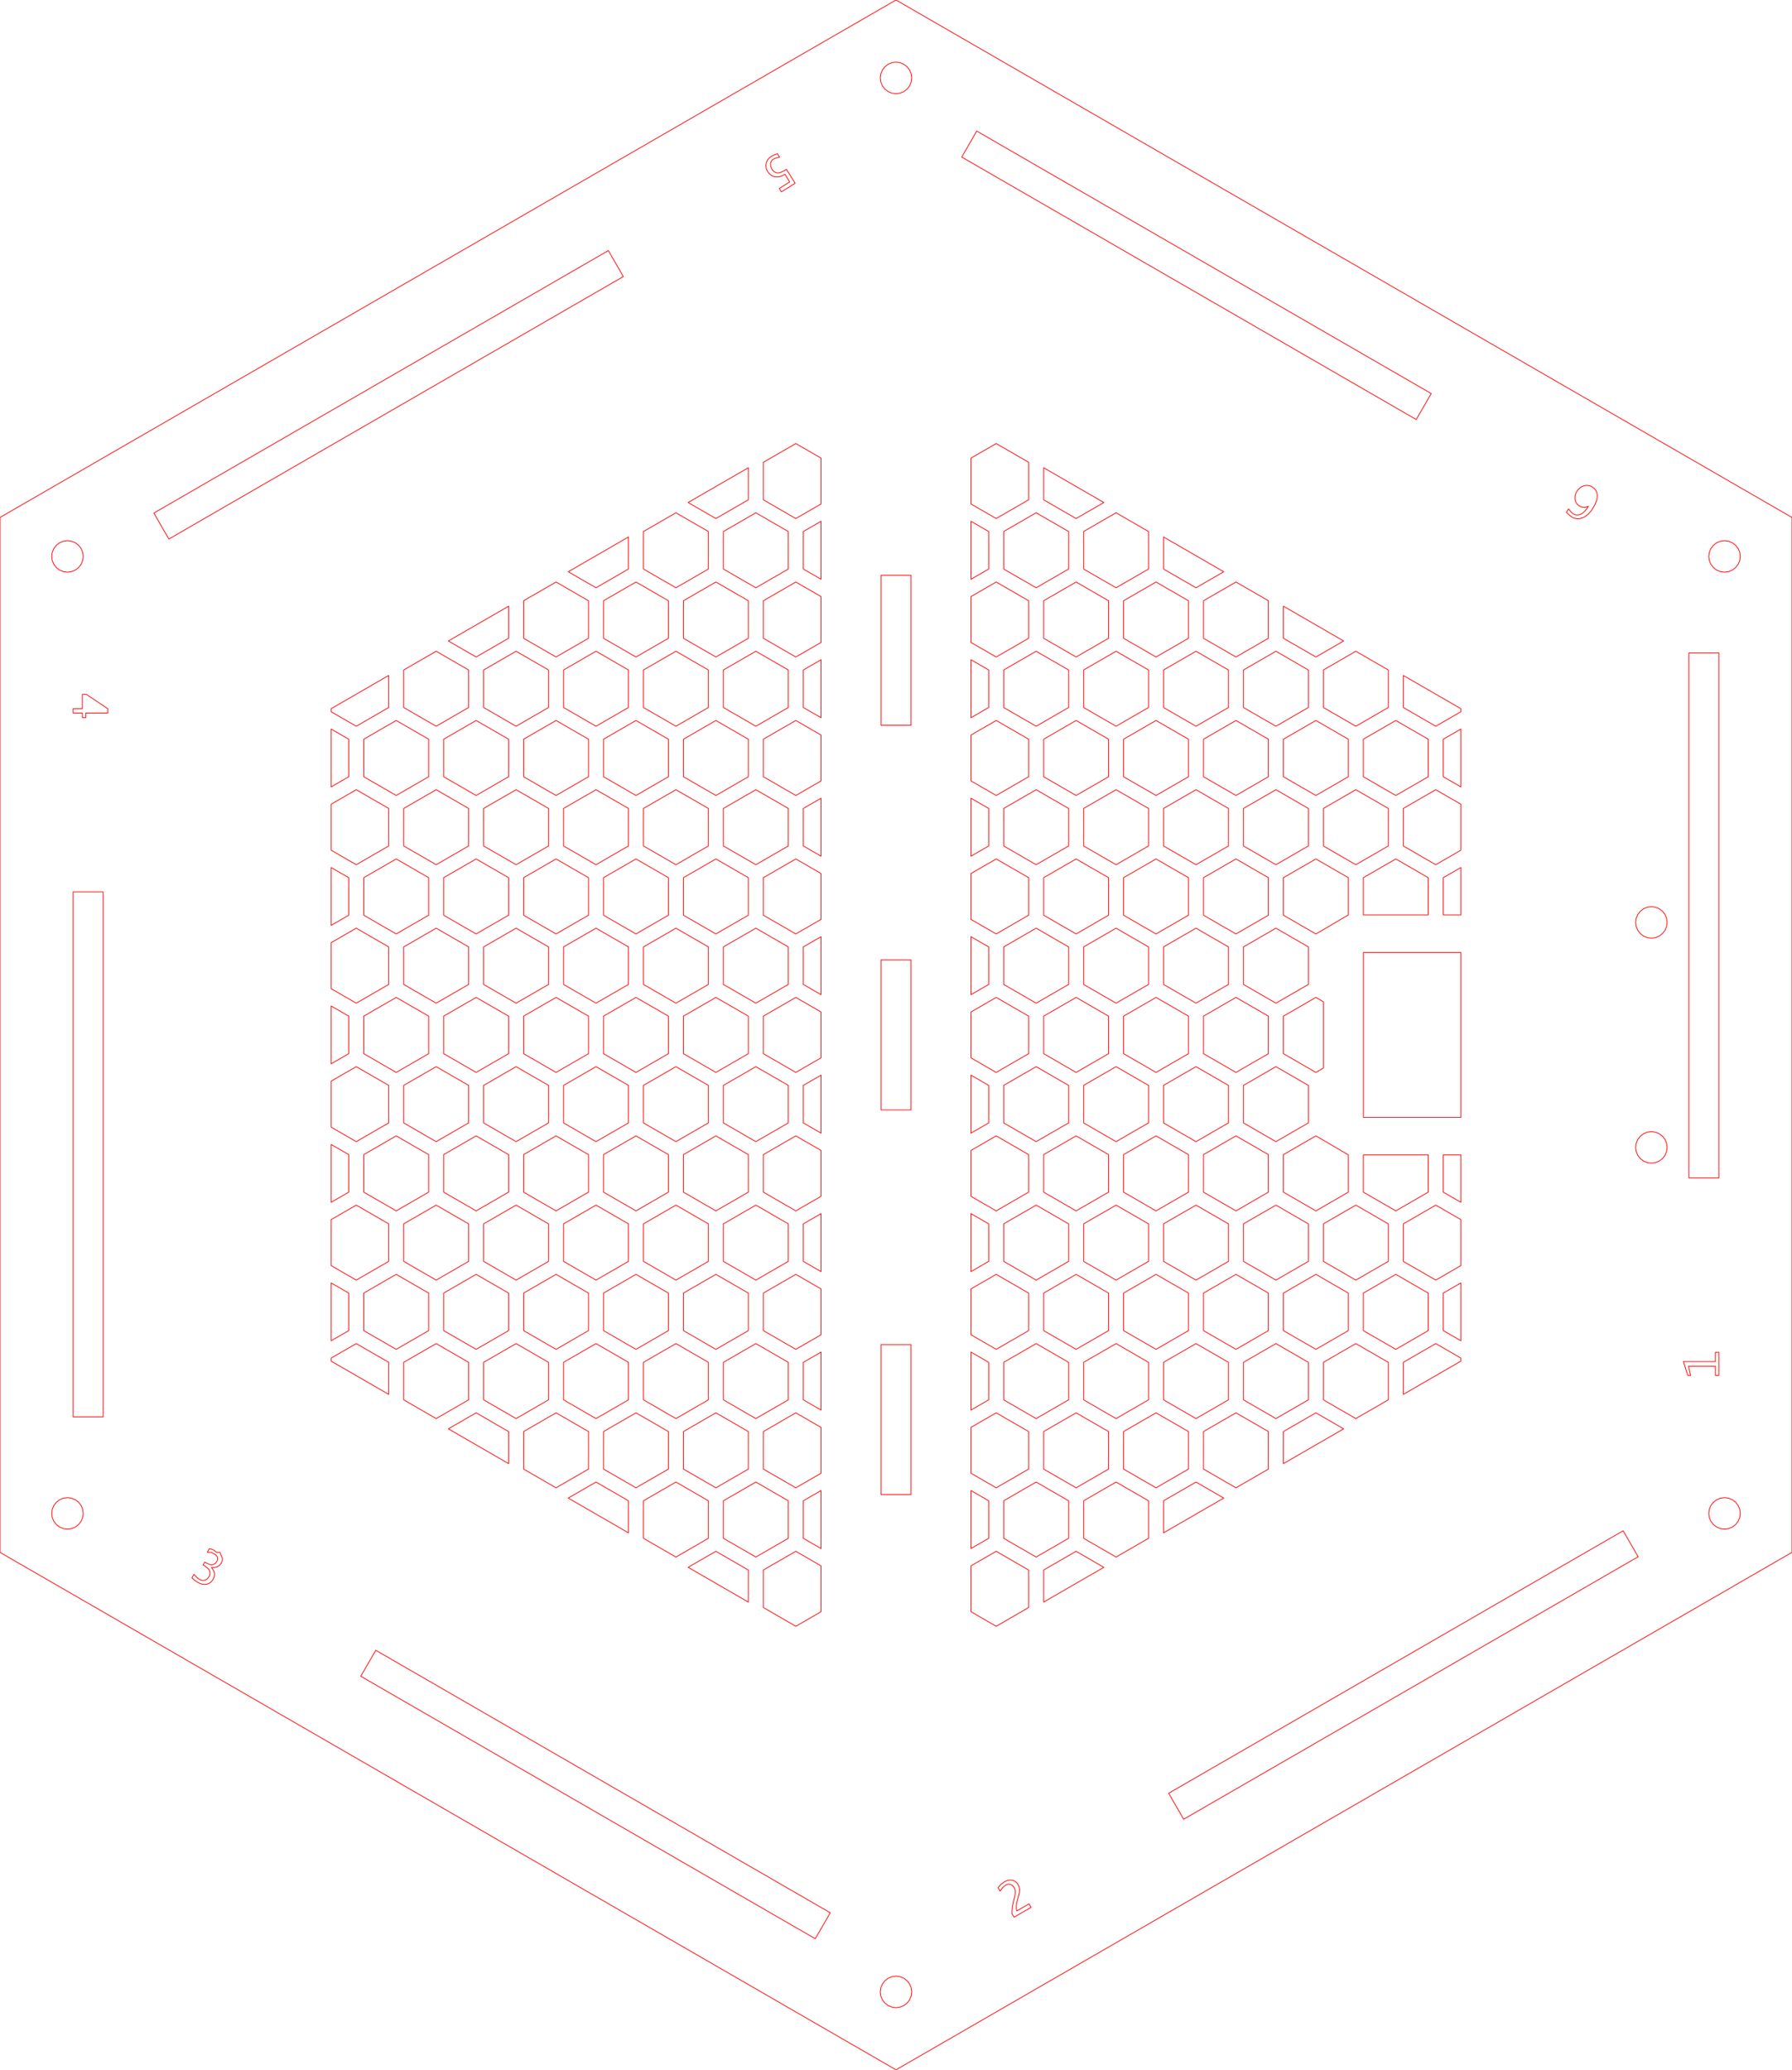 <?xml version="1.0" standalone="no"?>
<!DOCTYPE svg PUBLIC "-//W3C//DTD SVG 1.1//EN" "http://www.w3.org/Graphics/SVG/1.1/DTD/svg11.dtd">
<svg width="239.023mm" height="276mm"
 viewBox="0 0 239.023 276"
 xmlns="http://www.w3.org/2000/svg" version="1.1"
 xmlns:xlink="http://www.w3.org/1999/xlink">
<desc>Output from Flights of Ideas SVG Sketchup Plugin</desc>

  <path id="face0-cut"
 style="fill:none;stroke:#FF0000;stroke-width:0.1;stroke-miterlimit:4;stroke-dasharray:none;stroke-linejoin:round;stroke-linecap:round"
        d="M 239.023,207.0 L 239.023,187 L 239.023,89 L 239.023,69.0 L 221.703,59 L 136.832,10 L 119.512,0.0 L 102.191,10 L 17.321,59 L 1.1368683772161603e-13,69 L 1.4210854715202004e-13,89 L 5.684341886080802e-14,187 L 0.0,207.0 L 17.321,217 L 102.191,266 L 119.512,276 L 136.832,266 L 221.703,217 L 239.023,207.0 M 218.501,207.586 L 157.88,242.586 L 155.88,239.122 L 216.501,204.122 L 218.501,207.586 M 225.27,157.065 L 225.27,87.065 L 229.27,87.065 L 229.27,157.065 L 225.27,157.065 M 108.743,258.521 L 48.121,223.521 L 50.121,220.057 L 110.743,255.057 L 108.743,258.521 M 9.753,188.935 L 9.753,118.935 L 13.753,118.935 L 13.753,188.935 L 9.753,188.935 M 20.522,68.414 L 81.143,33.414 L 83.143,36.878 L 22.522,71.878 L 20.522,68.414 M 188.902,55.943 L 128.28,20.943 L 130.28,17.479 L 190.902,52.479 L 188.902,55.943 M 117.512,179.289 L 121.512,179.289 L 121.512,199.289 L 117.512,199.289 L 117.512,179.289 M 117.512,128.0 L 121.512,128 L 121.512,148 L 117.512,148 L 117.512,128.0 M 117.512,96.711 L 117.512,76.711 L 121.512,76.711 L 121.512,96.711 L 117.512,96.711 M 120.996,8.907 L 121.33,9.342 L 121.54,9.849 L 121.612,10.392 L 121.54,10.936 L 121.33,11.442 L 120.996,11.877 L 120.562,12.211 L 120.055,12.421 L 119.512,12.492 L 118.968,12.421 L 118.462,12.211 L 118.027,11.877 L 117.693,11.442 L 117.483,10.936 L 117.412,10.392 L 117.483,9.849 L 117.693,9.342 L 118.027,8.907 L 118.462,8.574 L 118.968,8.364 L 119.512,8.292 L 120.055,8.364 L 120.562,8.574 L 120.996,8.907 M 229.479,72.168 L 230.023,72.096 L 230.567,72.168 L 231.073,72.377 L 231.508,72.711 L 231.842,73.146 L 232.051,73.653 L 232.123,74.196 L 232.051,74.74 L 231.842,75.246 L 231.508,75.681 L 231.073,76.015 L 230.567,76.225 L 230.023,76.296 L 229.479,76.225 L 228.973,76.015 L 228.538,75.681 L 228.204,75.246 L 227.995,74.74 L 227.923,74.196 L 227.995,73.653 L 228.204,73.146 L 228.538,72.711 L 228.973,72.377 L 229.479,72.168 M 230.023,203.904 L 229.479,203.832 L 228.973,203.623 L 228.538,203.289 L 228.204,202.854 L 227.995,202.347 L 227.923,201.804 L 227.995,201.26 L 228.204,200.754 L 228.538,200.319 L 228.973,199.985 L 229.479,199.775 L 230.023,199.704 L 230.567,199.775 L 231.073,199.985 L 231.508,200.319 L 231.842,200.754 L 232.051,201.26 L 232.123,201.804 L 232.051,202.347 L 231.842,202.854 L 231.508,203.289 L 231.073,203.623 L 230.567,203.832 L 230.023,203.904 M 117.693,266.658 L 117.483,266.151 L 117.412,265.608 L 117.483,265.064 L 117.693,264.558 L 118.027,264.123 L 118.462,263.789 L 118.968,263.579 L 119.512,263.508 L 120.055,263.579 L 120.562,263.789 L 120.996,264.123 L 121.33,264.558 L 121.54,265.064 L 121.612,265.608 L 121.54,266.151 L 121.33,266.658 L 120.996,267.093 L 120.562,267.426 L 120.055,267.636 L 119.512,267.708 L 118.968,267.636 L 118.462,267.426 L 118.027,267.093 L 117.693,266.658 M 7.95,199.985 L 8.456,199.775 L 9,199.704 L 9.544,199.775 L 10.05,199.985 L 10.485,200.319 L 10.819,200.754 L 11.028,201.26 L 11.1,201.804 L 11.028,202.347 L 10.819,202.854 L 10.485,203.289 L 10.05,203.623 L 9.544,203.832 L 9,203.904 L 8.456,203.832 L 7.95,203.623 L 7.515,203.289 L 7.181,202.854 L 6.972,202.347 L 6.9,201.804 L 6.972,201.26 L 7.181,200.754 L 7.515,200.319 L 7.95,199.985 M 9.544,72.168 L 10.05,72.377 L 10.485,72.711 L 10.819,73.146 L 11.028,73.653 L 11.1,74.196 L 11.028,74.74 L 10.819,75.246 L 10.485,75.681 L 10.05,76.015 L 9.544,76.225 L 9,76.296 L 8.456,76.225 L 7.95,76.015 L 7.515,75.681 L 7.181,75.246 L 6.972,74.74 L 6.9,74.196 L 6.972,73.653 L 7.181,73.146 L 7.515,72.711 L 7.95,72.377 L 8.456,72.168 L 9,72.096 L 9.544,72.168 M 129.512,196.45 L 129.512,190.334 L 132.875,188.392 L 137.205,190.892 L 137.205,195.892 L 132.875,198.392 L 129.512,196.45 M 143.535,198.392 L 139.205,195.892 L 139.205,190.892 L 143.535,188.392 L 147.865,190.892 L 147.865,195.892 L 143.535,198.392 M 142.535,200.124 L 142.535,205.124 L 138.205,207.624 L 133.875,205.124 L 133.875,200.124 L 138.205,197.624 L 142.535,200.124 M 129.512,206.489 L 129.512,198.759 L 131.875,200.124 L 131.875,205.124 L 129.512,206.489 M 129.512,214.914 L 129.512,208.798 L 132.875,206.856 L 137.205,209.356 L 137.205,214.356 L 132.875,216.856 L 129.512,214.914 M 147.236,208.993 L 139.205,213.63 L 139.205,209.356 L 143.535,206.856 L 147.236,208.993 M 148.865,207.624 L 144.535,205.124 L 144.535,200.124 L 148.865,197.624 L 153.195,200.124 L 153.195,205.124 L 148.865,207.624 M 163.227,199.761 L 155.195,204.398 L 155.195,200.124 L 159.526,197.624 L 163.227,199.761 M 160.526,190.892 L 164.856,188.392 L 169.186,190.892 L 169.186,195.892 L 164.856,198.392 L 160.526,195.892 L 160.526,190.892 M 179.217,190.529 L 171.186,195.166 L 171.186,190.892 L 175.516,188.392 L 179.217,190.529 M 176.516,186.66 L 176.516,181.66 L 180.846,179.16 L 185.176,181.66 L 185.176,186.66 L 180.846,189.16 L 176.516,186.66 M 194.856,181.094 L 194.856,181.5 L 187.176,185.934 L 187.176,181.66 L 191.506,179.16 L 194.856,181.094 M 194.856,171.072 L 194.856,178.784 L 192.506,177.428 L 192.506,172.428 L 194.856,171.072 M 181.846,177.428 L 181.846,172.428 L 186.176,169.928 L 190.506,172.428 L 190.506,177.428 L 186.176,179.928 L 181.846,177.428 M 194.856,162.63 L 194.856,168.762 L 191.506,170.696 L 187.176,168.196 L 187.176,163.196 L 191.506,160.696 L 194.856,162.63 M 192.506,158.964 L 192.506,154 L 194.856,154 L 194.856,160.32 L 192.506,158.964 M 181.846,158.964 L 181.846,154 L 190.506,154 L 190.506,158.964 L 186.176,161.464 L 181.846,158.964 M 176.516,152.041 L 179.846,154 L 179.846,158.964 L 175.516,161.464 L 171.186,158.964 L 171.186,153.964 L 175.516,151.464 L 176.516,152.041 M 176.516,163.196 L 180.846,160.696 L 185.176,163.196 L 185.176,168.196 L 180.846,170.696 L 176.516,168.196 L 176.516,163.196 M 175.516,169.928 L 179.846,172.428 L 179.846,177.428 L 175.516,179.928 L 171.186,177.428 L 171.186,172.428 L 175.516,169.928 M 165.856,163.196 L 170.186,160.696 L 174.516,163.196 L 174.516,168.196 L 170.186,170.696 L 165.856,168.196 L 165.856,163.196 M 164.856,169.928 L 169.186,172.428 L 169.186,177.428 L 164.856,179.928 L 160.526,177.428 L 160.526,172.428 L 164.856,169.928 M 170.186,189.16 L 165.856,186.66 L 165.856,181.66 L 170.186,179.16 L 174.516,181.66 L 174.516,186.66 L 170.186,189.16 M 155.195,186.66 L 155.195,181.66 L 159.526,179.16 L 163.856,181.66 L 163.856,186.66 L 159.526,189.16 L 155.195,186.66 M 149.865,190.892 L 154.195,188.392 L 158.526,190.892 L 158.526,195.892 L 154.195,198.392 L 149.865,195.892 L 149.865,190.892 M 144.535,181.66 L 148.865,179.16 L 153.195,181.66 L 153.195,186.66 L 148.865,189.16 L 144.535,186.66 L 144.535,181.66 M 138.205,189.16 L 133.875,186.66 L 133.875,181.66 L 138.205,179.16 L 142.535,181.66 L 142.535,186.66 L 138.205,189.16 M 129.512,188.025 L 129.512,180.295 L 131.875,181.66 L 131.875,186.66 L 129.512,188.025 M 129.512,177.986 L 129.512,171.87 L 132.875,169.928 L 137.205,172.428 L 137.205,177.428 L 132.875,179.928 L 129.512,177.986 M 129.512,169.561 L 129.512,161.831 L 131.875,163.196 L 131.875,168.196 L 129.512,169.561 M 129.512,159.522 L 129.512,153.406 L 132.875,151.464 L 137.205,153.964 L 137.205,158.964 L 132.875,161.464 L 129.512,159.522 M 129.512,151.097 L 129.512,143.367 L 131.875,144.732 L 131.875,149.732 L 129.512,151.097 M 129.512,141.058 L 129.512,134.942 L 132.875,133 L 137.205,135.5 L 137.205,140.5 L 132.875,143 L 129.512,141.058 M 129.512,124.903 L 131.875,126.268 L 131.875,131.268 L 129.512,132.632 L 129.512,124.903 M 129.512,122.594 L 129.512,116.478 L 132.875,114.536 L 137.205,117.036 L 137.205,122.036 L 132.875,124.536 L 129.512,122.594 M 129.512,114.168 L 129.512,106.439 L 131.875,107.804 L 131.875,112.804 L 129.512,114.168 M 129.512,104.13 L 129.512,98.014 L 132.875,96.072 L 137.205,98.572 L 137.205,103.572 L 132.875,106.072 L 129.512,104.13 M 129.512,95.704 L 129.512,87.975 L 131.875,89.34 L 131.875,94.34 L 129.512,95.704 M 129.512,85.666 L 129.512,79.55 L 132.875,77.608 L 137.205,80.108 L 137.205,85.108 L 132.875,87.608 L 129.512,85.666 M 129.512,77.24 L 129.512,69.511 L 131.875,70.876 L 131.875,75.876 L 129.512,77.24 M 129.512,67.202 L 129.512,61.086 L 132.875,59.144 L 137.205,61.644 L 137.205,66.644 L 132.875,69.144 L 129.512,67.202 M 139.205,62.37 L 147.236,67.007 L 143.535,69.144 L 139.205,66.644 L 139.205,62.37 M 144.535,75.876 L 144.535,70.876 L 148.865,68.376 L 153.195,70.876 L 153.195,75.876 L 148.865,78.376 L 144.535,75.876 M 155.195,71.602 L 163.227,76.239 L 159.526,78.376 L 155.195,75.876 L 155.195,71.602 M 160.526,85.108 L 160.526,80.108 L 164.856,77.608 L 169.186,80.108 L 169.186,85.108 L 164.856,87.608 L 160.526,85.108 M 171.186,80.834 L 179.217,85.471 L 175.516,87.608 L 171.186,85.108 L 171.186,80.834 M 176.516,89.34 L 180.846,86.84 L 185.176,89.34 L 185.176,94.34 L 180.846,96.84 L 176.516,94.34 L 176.516,89.34 M 187.176,90.066 L 194.856,94.5 L 194.856,94.906 L 191.506,96.84 L 187.176,94.34 L 187.176,90.066 M 194.856,97.216 L 194.856,104.928 L 192.506,103.572 L 192.506,98.572 L 194.856,97.216 M 194.856,107.238 L 194.856,113.37 L 191.506,115.304 L 187.176,112.804 L 187.176,107.804 L 191.506,105.304 L 194.856,107.238 M 194.856,115.68 L 194.856,122 L 192.506,122 L 192.506,117.036 L 194.856,115.68 M 190.506,117.036 L 190.506,122 L 181.846,122 L 181.846,117.036 L 186.176,114.536 L 190.506,117.036 M 181.846,98.572 L 186.176,96.072 L 190.506,98.572 L 190.506,103.572 L 186.176,106.072 L 181.846,103.572 L 181.846,98.572 M 185.176,112.804 L 180.846,115.304 L 176.516,112.804 L 176.516,107.804 L 180.846,105.304 L 185.176,107.804 L 185.176,112.804 M 175.516,96.072 L 179.846,98.572 L 179.846,103.572 L 175.516,106.072 L 171.186,103.572 L 171.186,98.572 L 175.516,96.072 M 165.856,89.34 L 170.186,86.84 L 174.516,89.34 L 174.516,94.34 L 170.186,96.84 L 165.856,94.34 L 165.856,89.34 M 155.195,94.34 L 155.195,89.34 L 159.526,86.84 L 163.856,89.34 L 163.856,94.34 L 159.526,96.84 L 155.195,94.34 M 154.195,87.608 L 149.865,85.108 L 149.865,80.108 L 154.195,77.608 L 158.526,80.108 L 158.526,85.108 L 154.195,87.608 M 139.205,177.428 L 139.205,172.428 L 143.535,169.928 L 147.865,172.428 L 147.865,177.428 L 143.535,179.928 L 139.205,177.428 M 149.865,172.428 L 154.195,169.928 L 158.526,172.428 L 158.526,177.428 L 154.195,179.928 L 149.865,177.428 L 149.865,172.428 M 163.856,163.196 L 163.856,168.196 L 159.526,170.696 L 155.195,168.196 L 155.195,163.196 L 159.526,160.696 L 163.856,163.196 M 164.856,151.464 L 169.186,153.964 L 169.186,158.964 L 164.856,161.464 L 160.526,158.964 L 160.526,153.964 L 164.856,151.464 M 165.856,149.732 L 165.856,144.732 L 170.186,142.232 L 174.516,144.732 L 174.516,149.732 L 170.186,152.232 L 165.856,149.732 M 194.856,127 L 194.856,149 L 181.856,149 L 181.856,127 L 194.856,127 M 175.516,133 L 176.516,133.577 L 176.516,142.423 L 175.516,143 L 171.186,140.5 L 171.186,135.5 L 175.516,133 M 165.856,131.268 L 165.856,126.268 L 170.186,123.768 L 174.516,126.268 L 174.516,131.268 L 170.186,133.768 L 165.856,131.268 M 179.846,122 L 176.516,123.959 L 175.516,124.536 L 171.186,122.036 L 171.186,117.036 L 175.516,114.536 L 179.846,117.036 L 179.846,122 M 174.516,112.804 L 170.186,115.304 L 165.856,112.804 L 165.856,107.804 L 170.186,105.304 L 174.516,107.804 L 174.516,112.804 M 164.856,114.536 L 169.186,117.036 L 169.186,122.036 L 164.856,124.536 L 160.526,122.036 L 160.526,117.036 L 164.856,114.536 M 155.195,131.268 L 155.195,126.268 L 159.526,123.768 L 163.856,126.268 L 163.856,131.268 L 159.526,133.768 L 155.195,131.268 M 160.526,135.5 L 164.856,133 L 169.186,135.5 L 169.186,140.5 L 164.856,143 L 160.526,140.5 L 160.526,135.5 M 155.195,149.732 L 155.195,144.732 L 159.526,142.232 L 163.856,144.732 L 163.856,149.732 L 159.526,152.232 L 155.195,149.732 M 149.865,135.5 L 154.195,133 L 158.526,135.5 L 158.526,140.5 L 154.195,143 L 149.865,140.5 L 149.865,135.5 M 144.535,131.268 L 144.535,126.268 L 148.865,123.768 L 153.195,126.268 L 153.195,131.268 L 148.865,133.768 L 144.535,131.268 M 154.195,114.536 L 158.526,117.036 L 158.526,122.036 L 154.195,124.536 L 149.865,122.036 L 149.865,117.036 L 154.195,114.536 M 163.856,112.804 L 159.526,115.304 L 155.195,112.804 L 155.195,107.804 L 159.526,105.304 L 163.856,107.804 L 163.856,112.804 M 164.856,96.072 L 169.186,98.572 L 169.186,103.572 L 164.856,106.072 L 160.526,103.572 L 160.526,98.572 L 164.856,96.072 M 154.195,106.072 L 149.865,103.572 L 149.865,98.572 L 154.195,96.072 L 158.526,98.572 L 158.526,103.572 L 154.195,106.072 M 153.195,94.34 L 148.865,96.84 L 144.535,94.34 L 144.535,89.34 L 148.865,86.84 L 153.195,89.34 L 153.195,94.34 M 147.865,85.108 L 143.535,87.608 L 139.205,85.108 L 139.205,80.108 L 143.535,77.608 L 147.865,80.108 L 147.865,85.108 M 142.535,75.876 L 138.205,78.376 L 133.875,75.876 L 133.875,70.876 L 138.205,68.376 L 142.535,70.876 L 142.535,75.876 M 138.205,86.84 L 142.535,89.34 L 142.535,94.34 L 138.205,96.84 L 133.875,94.34 L 133.875,89.34 L 138.205,86.84 M 143.535,106.072 L 139.205,103.572 L 139.205,98.572 L 143.535,96.072 L 147.865,98.572 L 147.865,103.572 L 143.535,106.072 M 142.535,112.804 L 138.205,115.304 L 133.875,112.804 L 133.875,107.804 L 138.205,105.304 L 142.535,107.804 L 142.535,112.804 M 143.535,114.536 L 147.865,117.036 L 147.865,122.036 L 143.535,124.536 L 139.205,122.036 L 139.205,117.036 L 143.535,114.536 M 144.535,112.804 L 144.535,107.804 L 148.865,105.304 L 153.195,107.804 L 153.195,112.804 L 148.865,115.304 L 144.535,112.804 M 133.875,126.268 L 138.205,123.768 L 142.535,126.268 L 142.535,131.268 L 138.205,133.768 L 133.875,131.268 L 133.875,126.268 M 139.205,135.5 L 143.535,133 L 147.865,135.5 L 147.865,140.5 L 143.535,143 L 139.205,140.5 L 139.205,135.5 M 138.205,152.232 L 133.875,149.732 L 133.875,144.732 L 138.205,142.232 L 142.535,144.732 L 142.535,149.732 L 138.205,152.232 M 139.205,158.964 L 139.205,153.964 L 143.535,151.464 L 147.865,153.964 L 147.865,158.964 L 143.535,161.464 L 139.205,158.964 M 138.205,170.696 L 133.875,168.196 L 133.875,163.196 L 138.205,160.696 L 142.535,163.196 L 142.535,168.196 L 138.205,170.696 M 148.865,160.696 L 153.195,163.196 L 153.195,168.196 L 148.865,170.696 L 144.535,168.196 L 144.535,163.196 L 148.865,160.696 M 154.195,151.464 L 158.526,153.964 L 158.526,158.964 L 154.195,161.464 L 149.865,158.964 L 149.865,153.964 L 154.195,151.464 M 144.535,149.732 L 144.535,144.732 L 148.865,142.232 L 153.195,144.732 L 153.195,149.732 L 148.865,152.232 L 144.535,149.732 M 44.167,181.5 L 44.167,181.094 L 47.517,179.16 L 51.847,181.66 L 51.847,185.934 L 44.167,181.5 M 44.167,160.32 L 44.167,152.608 L 46.517,153.964 L 46.517,158.964 L 44.167,160.32 M 44.167,141.856 L 44.167,134.144 L 46.517,135.5 L 46.517,140.5 L 44.167,141.856 M 44.167,123.392 L 44.167,115.68 L 46.517,117.036 L 46.517,122.036 L 44.167,123.392 M 44.167,104.928 L 44.167,97.216 L 46.517,98.572 L 46.517,103.572 L 44.167,104.928 M 44.167,94.5 L 51.847,90.066 L 51.847,94.34 L 47.517,96.84 L 44.167,94.906 L 44.167,94.5 M 59.806,85.471 L 67.837,80.834 L 67.837,85.108 L 63.507,87.608 L 59.806,85.471 M 75.796,76.239 L 83.828,71.602 L 83.828,75.876 L 79.497,78.376 L 75.796,76.239 M 91.787,67.007 L 99.818,62.37 L 99.818,66.644 L 95.488,69.144 L 91.787,67.007 M 109.512,69.511 L 109.512,77.24 L 107.148,75.876 L 107.148,70.876 L 109.512,69.511 M 109.512,87.975 L 109.512,95.704 L 107.148,94.34 L 107.148,89.34 L 109.512,87.975 M 109.512,106.439 L 109.512,114.168 L 107.148,112.804 L 107.148,107.804 L 109.512,106.439 M 107.148,126.268 L 109.512,124.903 L 109.512,132.632 L 107.148,131.268 L 107.148,126.268 M 109.512,143.367 L 109.512,151.097 L 107.148,149.732 L 107.148,144.732 L 109.512,143.367 M 109.512,161.831 L 109.512,169.561 L 107.148,168.196 L 107.148,163.196 L 109.512,161.831 M 109.512,180.295 L 109.512,188.025 L 107.148,186.66 L 107.148,181.66 L 109.512,180.295 M 109.512,198.759 L 109.512,206.489 L 107.148,205.124 L 107.148,200.124 L 109.512,198.759 M 99.818,213.63 L 91.787,208.993 L 95.488,206.856 L 99.818,209.356 L 99.818,213.63 M 83.828,204.398 L 75.796,199.761 L 79.497,197.624 L 83.828,200.124 L 83.828,204.398 M 67.837,195.166 L 59.806,190.529 L 63.507,188.392 L 67.837,190.892 L 67.837,195.166 M 109.512,208.798 L 109.512,214.914 L 106.148,216.856 L 101.818,214.356 L 101.818,209.356 L 106.148,206.856 L 109.512,208.798 M 96.488,205.124 L 96.488,200.124 L 100.818,197.624 L 105.148,200.124 L 105.148,205.124 L 100.818,207.624 L 96.488,205.124 M 109.512,190.334 L 109.512,196.45 L 106.148,198.392 L 101.818,195.892 L 101.818,190.892 L 106.148,188.392 L 109.512,190.334 M 99.818,195.892 L 95.488,198.392 L 91.158,195.892 L 91.158,190.892 L 95.488,188.392 L 99.818,190.892 L 99.818,195.892 M 94.488,205.124 L 90.158,207.624 L 85.828,205.124 L 85.828,200.124 L 90.158,197.624 L 94.488,200.124 L 94.488,205.124 M 84.828,188.392 L 89.158,190.892 L 89.158,195.892 L 84.828,198.392 L 80.497,195.892 L 80.497,190.892 L 84.828,188.392 M 74.167,188.392 L 78.497,190.892 L 78.497,195.892 L 74.167,198.392 L 69.837,195.892 L 69.837,190.892 L 74.167,188.392 M 62.507,181.66 L 62.507,186.66 L 58.177,189.16 L 53.847,186.66 L 53.847,181.66 L 58.177,179.16 L 62.507,181.66 M 57.177,172.428 L 57.177,177.428 L 52.847,179.928 L 48.517,177.428 L 48.517,172.428 L 52.847,169.928 L 57.177,172.428 M 44.167,168.762 L 44.167,162.63 L 47.517,160.696 L 51.847,163.196 L 51.847,168.196 L 47.517,170.696 L 44.167,168.762 M 44.167,150.298 L 44.167,144.166 L 47.517,142.232 L 51.847,144.732 L 51.847,149.732 L 47.517,152.232 L 44.167,150.298 M 57.177,153.964 L 57.177,158.964 L 52.847,161.464 L 48.517,158.964 L 48.517,153.964 L 52.847,151.464 L 57.177,153.964 M 58.177,160.696 L 62.507,163.196 L 62.507,168.196 L 58.177,170.696 L 53.847,168.196 L 53.847,163.196 L 58.177,160.696 M 59.177,172.428 L 63.507,169.928 L 67.837,172.428 L 67.837,177.428 L 63.507,179.928 L 59.177,177.428 L 59.177,172.428 M 73.167,186.66 L 68.837,189.16 L 64.507,186.66 L 64.507,181.66 L 68.837,179.16 L 73.167,181.66 L 73.167,186.66 M 83.828,181.66 L 83.828,186.66 L 79.497,189.16 L 75.167,186.66 L 75.167,181.66 L 79.497,179.16 L 83.828,181.66 M 90.158,179.16 L 94.488,181.66 L 94.488,186.66 L 90.158,189.16 L 85.828,186.66 L 85.828,181.66 L 90.158,179.16 M 105.148,186.66 L 100.818,189.16 L 96.488,186.66 L 96.488,181.66 L 100.818,179.16 L 105.148,181.66 L 105.148,186.66 M 109.512,171.87 L 109.512,177.986 L 106.148,179.928 L 101.818,177.428 L 101.818,172.428 L 106.148,169.928 L 109.512,171.87 M 99.818,172.428 L 99.818,177.428 L 95.488,179.928 L 91.158,177.428 L 91.158,172.428 L 95.488,169.928 L 99.818,172.428 M 84.828,169.928 L 89.158,172.428 L 89.158,177.428 L 84.828,179.928 L 80.497,177.428 L 80.497,172.428 L 84.828,169.928 M 69.837,172.428 L 74.167,169.928 L 78.497,172.428 L 78.497,177.428 L 74.167,179.928 L 69.837,177.428 L 69.837,172.428 M 68.837,160.696 L 73.167,163.196 L 73.167,168.196 L 68.837,170.696 L 64.507,168.196 L 64.507,163.196 L 68.837,160.696 M 75.167,168.196 L 75.167,163.196 L 79.497,160.696 L 83.828,163.196 L 83.828,168.196 L 79.497,170.696 L 75.167,168.196 M 85.828,163.196 L 90.158,160.696 L 94.488,163.196 L 94.488,168.196 L 90.158,170.696 L 85.828,168.196 L 85.828,163.196 M 105.148,168.196 L 100.818,170.696 L 96.488,168.196 L 96.488,163.196 L 100.818,160.696 L 105.148,163.196 L 105.148,168.196 M 109.512,153.406 L 109.512,159.522 L 106.148,161.464 L 101.818,158.964 L 101.818,153.964 L 106.148,151.464 L 109.512,153.406 M 99.818,153.964 L 99.818,158.964 L 95.488,161.464 L 91.158,158.964 L 91.158,153.964 L 95.488,151.464 L 99.818,153.964 M 80.497,153.964 L 84.828,151.464 L 89.158,153.964 L 89.158,158.964 L 84.828,161.464 L 80.497,158.964 L 80.497,153.964 M 69.837,153.964 L 74.167,151.464 L 78.497,153.964 L 78.497,158.964 L 74.167,161.464 L 69.837,158.964 L 69.837,153.964 M 59.177,153.964 L 63.507,151.464 L 67.837,153.964 L 67.837,158.964 L 63.507,161.464 L 59.177,158.964 L 59.177,153.964 M 62.507,144.732 L 62.507,149.732 L 58.177,152.232 L 53.847,149.732 L 53.847,144.732 L 58.177,142.232 L 62.507,144.732 M 73.167,144.732 L 73.167,149.732 L 68.837,152.232 L 64.507,149.732 L 64.507,144.732 L 68.837,142.232 L 73.167,144.732 M 83.828,144.732 L 83.828,149.732 L 79.497,152.232 L 75.167,149.732 L 75.167,144.732 L 79.497,142.232 L 83.828,144.732 M 94.488,144.732 L 94.488,149.732 L 90.158,152.232 L 85.828,149.732 L 85.828,144.732 L 90.158,142.232 L 94.488,144.732 M 105.148,149.732 L 100.818,152.232 L 96.488,149.732 L 96.488,144.732 L 100.818,142.232 L 105.148,144.732 L 105.148,149.732 M 109.512,134.942 L 109.512,141.058 L 106.148,143 L 101.818,140.5 L 101.818,135.5 L 106.148,133 L 109.512,134.942 M 95.488,133 L 99.818,135.5 L 99.818,140.5 L 95.488,143 L 91.158,140.5 L 91.158,135.5 L 95.488,133 M 84.828,133 L 89.158,135.5 L 89.158,140.5 L 84.828,143 L 80.497,140.5 L 80.497,135.5 L 84.828,133 M 74.167,133 L 78.497,135.5 L 78.497,140.5 L 74.167,143 L 69.837,140.5 L 69.837,135.5 L 74.167,133 M 63.507,133 L 67.837,135.5 L 67.837,140.5 L 63.507,143 L 59.177,140.5 L 59.177,135.5 L 63.507,133 M 57.177,140.5 L 52.847,143 L 48.517,140.5 L 48.517,135.5 L 52.847,133 L 57.177,135.5 L 57.177,140.5 M 44.167,131.834 L 44.167,125.702 L 47.517,123.768 L 51.847,126.268 L 51.847,131.268 L 47.517,133.768 L 44.167,131.834 M 62.507,126.268 L 62.507,131.268 L 58.177,133.768 L 53.847,131.268 L 53.847,126.268 L 58.177,123.768 L 62.507,126.268 M 100.818,123.768 L 105.148,126.268 L 105.148,131.268 L 100.818,133.768 L 96.488,131.268 L 96.488,126.268 L 100.818,123.768 M 109.512,116.478 L 109.512,122.594 L 106.148,124.536 L 101.818,122.036 L 101.818,117.036 L 106.148,114.536 L 109.512,116.478 M 91.158,117.036 L 95.488,114.536 L 99.818,117.036 L 99.818,122.036 L 95.488,124.536 L 91.158,122.036 L 91.158,117.036 M 100.818,115.304 L 96.488,112.804 L 96.488,107.804 L 100.818,105.304 L 105.148,107.804 L 105.148,112.804 L 100.818,115.304 M 109.512,98.014 L 109.512,104.13 L 106.148,106.072 L 101.818,103.572 L 101.818,98.572 L 106.148,96.072 L 109.512,98.014 M 99.818,103.572 L 95.488,106.072 L 91.158,103.572 L 91.158,98.572 L 95.488,96.072 L 99.818,98.572 L 99.818,103.572 M 94.488,107.804 L 94.488,112.804 L 90.158,115.304 L 85.828,112.804 L 85.828,107.804 L 90.158,105.304 L 94.488,107.804 M 80.497,117.036 L 84.828,114.536 L 89.158,117.036 L 89.158,122.036 L 84.828,124.536 L 80.497,122.036 L 80.497,117.036 M 94.488,126.268 L 94.488,131.268 L 90.158,133.768 L 85.828,131.268 L 85.828,126.268 L 90.158,123.768 L 94.488,126.268 M 83.828,126.268 L 83.828,131.268 L 79.497,133.768 L 75.167,131.268 L 75.167,126.268 L 79.497,123.768 L 83.828,126.268 M 73.167,126.268 L 73.167,131.268 L 68.837,133.768 L 64.507,131.268 L 64.507,126.268 L 68.837,123.768 L 73.167,126.268 M 69.837,117.036 L 74.167,114.536 L 78.497,117.036 L 78.497,122.036 L 74.167,124.536 L 69.837,122.036 L 69.837,117.036 M 59.177,117.036 L 63.507,114.536 L 67.837,117.036 L 67.837,122.036 L 63.507,124.536 L 59.177,122.036 L 59.177,117.036 M 57.177,122.036 L 52.847,124.536 L 48.517,122.036 L 48.517,117.036 L 52.847,114.536 L 57.177,117.036 L 57.177,122.036 M 79.497,115.304 L 75.167,112.804 L 75.167,107.804 L 79.497,105.304 L 83.828,107.804 L 83.828,112.804 L 79.497,115.304 M 68.837,115.304 L 64.507,112.804 L 64.507,107.804 L 68.837,105.304 L 73.167,107.804 L 73.167,112.804 L 68.837,115.304 M 58.177,115.304 L 53.847,112.804 L 53.847,107.804 L 58.177,105.304 L 62.507,107.804 L 62.507,112.804 L 58.177,115.304 M 44.167,113.37 L 44.167,107.238 L 47.517,105.304 L 51.847,107.804 L 51.847,112.804 L 47.517,115.304 L 44.167,113.37 M 89.158,103.572 L 84.828,106.072 L 80.497,103.572 L 80.497,98.572 L 84.828,96.072 L 89.158,98.572 L 89.158,103.572 M 69.837,98.572 L 74.167,96.072 L 78.497,98.572 L 78.497,103.572 L 74.167,106.072 L 69.837,103.572 L 69.837,98.572 M 59.177,98.572 L 63.507,96.072 L 67.837,98.572 L 67.837,103.572 L 63.507,106.072 L 59.177,103.572 L 59.177,98.572 M 52.847,96.072 L 57.177,98.572 L 57.177,103.572 L 52.847,106.072 L 48.517,103.572 L 48.517,98.572 L 52.847,96.072 M 96.488,89.34 L 100.818,86.84 L 105.148,89.34 L 105.148,94.34 L 100.818,96.84 L 96.488,94.34 L 96.488,89.34 M 109.512,79.55 L 109.512,85.666 L 106.148,87.608 L 101.818,85.108 L 101.818,80.108 L 106.148,77.608 L 109.512,79.55 M 100.818,78.376 L 96.488,75.876 L 96.488,70.876 L 100.818,68.376 L 105.148,70.876 L 105.148,75.876 L 100.818,78.376 M 109.512,61.086 L 109.512,67.202 L 106.148,69.144 L 101.818,66.644 L 101.818,61.644 L 106.148,59.144 L 109.512,61.086 M 94.488,70.876 L 94.488,75.876 L 90.158,78.376 L 85.828,75.876 L 85.828,70.876 L 90.158,68.376 L 94.488,70.876 M 89.158,85.108 L 84.828,87.608 L 80.497,85.108 L 80.497,80.108 L 84.828,77.608 L 89.158,80.108 L 89.158,85.108 M 78.497,80.108 L 78.497,85.108 L 74.167,87.608 L 69.837,85.108 L 69.837,80.108 L 74.167,77.608 L 78.497,80.108 M 58.177,86.84 L 62.507,89.34 L 62.507,94.34 L 58.177,96.84 L 53.847,94.34 L 53.847,89.34 L 58.177,86.84 M 68.837,86.84 L 73.167,89.34 L 73.167,94.34 L 68.837,96.84 L 64.507,94.34 L 64.507,89.34 L 68.837,86.84 M 83.828,89.34 L 83.828,94.34 L 79.497,96.84 L 75.167,94.34 L 75.167,89.34 L 79.497,86.84 L 83.828,89.34 M 90.158,96.84 L 85.828,94.34 L 85.828,89.34 L 90.158,86.84 L 94.488,89.34 L 94.488,94.34 L 90.158,96.84 M 95.488,87.608 L 91.158,85.108 L 91.158,80.108 L 95.488,77.608 L 99.818,80.108 L 99.818,85.108 L 95.488,87.608 M 44.167,178.784 L 44.167,171.072 L 46.517,172.428 L 46.517,177.428 L 44.167,178.784 M 210.948,67.6 L 210.666,67.473 L 210.456,67.315 L 210.291,67.124 L 210.17,66.899 L 210.095,66.639 L 210.067,66.365 L 210.093,66.095 L 210.17,65.829 L 210.3,65.568 L 210.496,65.292 L 210.72,65.069 L 210.972,64.899 L 211.251,64.782 L 211.541,64.723 L 211.826,64.728 L 212.105,64.796 L 212.379,64.928 L 212.662,65.142 L 212.869,65.398 L 213,65.695 L 213.054,66.033 L 213.031,66.408 L 212.931,66.814 L 212.754,67.252 L 212.5,67.721 L 212.193,68.171 L 211.863,68.539 L 211.51,68.826 L 211.133,69.033 L 210.75,69.152 L 210.376,69.176 L 210.011,69.107 L 209.656,68.942 L 209.315,68.685 L 208.942,68.308 L 209.214,67.857 L 209.546,68.267 L 209.843,68.516 L 210.095,68.632 L 210.35,68.676 L 210.609,68.651 L 210.872,68.555 L 211.134,68.391 L 211.388,68.162 L 211.634,67.868 L 211.874,67.51 L 211.552,67.618 L 211.244,67.648 L 210.948,67.6 M 103.981,20.947 L 103.497,21.067 L 103.156,21.22 L 103.012,21.332 L 102.901,21.466 L 102.824,21.622 L 102.782,21.801 L 102.804,22.183 L 102.973,22.569 L 103.119,22.763 L 103.284,22.907 L 103.467,23.002 L 103.67,23.046 L 103.891,23.041 L 104.131,22.986 L 104.667,22.728 L 104.893,22.572 L 106.058,24.439 L 104.223,25.584 L 103.939,25.13 L 105.335,24.258 L 104.702,23.243 L 104.36,23.426 L 104.027,23.542 L 103.703,23.593 L 103.389,23.577 L 103.094,23.496 L 102.83,23.353 L 102.597,23.147 L 102.394,22.879 L 102.257,22.608 L 102.18,22.332 L 102.163,22.05 L 102.205,21.762 L 102.302,21.486 L 102.45,21.24 L 102.649,21.023 L 102.898,20.837 L 103.254,20.656 L 103.702,20.5 L 103.981,20.947 M 229.27,183.404 L 228.808,183.404 L 228.808,182.172 L 225.22,182.172 L 225.498,183.404 L 225.118,183.404 L 224.541,181.558 L 228.808,181.558 L 228.808,180.327 L 229.27,180.327 L 229.27,183.404 M 134.764,250.695 L 135.02,250.721 L 135.259,250.798 L 135.47,250.923 L 135.653,251.096 L 135.808,251.316 L 135.946,251.645 L 135.997,251.999 L 135.959,252.413 L 135.834,252.92 L 135.73,253.265 L 135.615,253.716 L 135.558,254.124 L 135.56,254.491 L 135.621,254.814 L 137.254,253.871 L 137.524,254.338 L 135.259,255.646 L 134.989,255.179 L 134.99,254.753 L 135.03,254.302 L 135.23,253.327 L 135.332,252.948 L 135.406,252.575 L 135.418,252.237 L 135.367,251.933 L 135.253,251.665 L 135.039,251.403 L 134.766,251.26 L 134.46,251.244 L 134.146,251.361 L 133.763,251.676 L 133.387,252.173 L 133.116,251.704 L 133.516,251.262 L 133.966,250.932 L 134.238,250.8 L 134.504,250.721 L 134.764,250.695 M 27.867,210.256 L 27.961,210.056 L 28.008,209.86 L 28.009,209.668 L 27.964,209.481 L 27.873,209.301 L 27.739,209.133 L 27.341,208.83 L 27.082,208.68 L 27.303,208.297 L 27.457,208.385 L 28,208.639 L 28.194,208.663 L 28.4,208.635 L 28.699,208.486 L 28.926,208.215 L 29.028,207.942 L 29.01,207.678 L 28.879,207.442 L 28.641,207.251 L 28.19,207.0 L 27.653,207.0 L 27.922,206.507 L 28.431,206.648 L 28.901,207.0 L 29.145,207.0 L 29.342,207.0 L 29.493,207.392 L 29.597,207.592 L 29.653,207.801 L 29.657,208.011 L 29.61,208.223 L 29.512,208.436 L 29.286,208.724 L 28.994,208.917 L 28.636,209.017 L 28.212,209.023 L 28.479,209.411 L 28.605,209.801 L 28.59,210.191 L 28.434,210.584 L 28.259,210.833 L 28.053,211.026 L 27.818,211.165 L 27.552,211.248 L 27.266,211.273 L 26.971,211.239 L 26.668,211.146 L 26.355,210.992 L 25.969,210.73 L 25.6,210.398 L 25.871,209.928 L 26.269,210.347 L 26.596,210.599 L 26.955,210.732 L 27.132,210.741 L 27.308,210.713 L 27.474,210.649 L 27.623,210.551 L 27.867,210.256 M 11.446,95.078 L 11.446,95.692 L 10.985,95.692 L 10.985,95.078 L 9.753,95.078 L 9.753,94.501 L 10.985,94.501 L 10.985,92.578 L 11.502,92.578 L 14.367,94.501 L 14.367,95.078 L 11.446,95.078 M 221.755,154.485 L 221.32,154.819 L 220.813,155.028 L 220.27,155.1 L 219.726,155.028 L 219.22,154.819 L 218.785,154.485 L 218.451,154.05 L 218.241,153.544 L 218.17,153 L 218.241,152.456 L 218.451,151.95 L 218.785,151.515 L 219.22,151.181 L 219.726,150.972 L 220.27,150.9 L 220.813,150.972 L 221.32,151.181 L 221.755,151.515 L 222.088,151.95 L 222.298,152.456 L 222.37,153 L 222.298,153.544 L 222.088,154.05 L 221.755,154.485 M 222.298,122.456 L 222.37,123 L 222.298,123.544 L 222.088,124.05 L 221.755,124.485 L 221.32,124.819 L 220.813,125.028 L 220.27,125.1 L 219.726,125.028 L 219.22,124.819 L 218.785,124.485 L 218.451,124.05 L 218.241,123.544 L 218.17,123 L 218.241,122.456 L 218.451,121.95 L 218.785,121.515 L 219.22,121.181 L 219.726,120.972 L 220.27,120.9 L 220.813,120.972 L 221.32,121.181 L 221.755,121.515 L 222.088,121.95 L 222.298,122.456 "
  />
  <path id="face0-interior"
 style="fill:none;stroke:#FF0000;stroke-width:0.1;stroke-miterlimit:4;stroke-dasharray:none;stroke-linejoin:round;stroke-linecap:round"
        d="M 239.023,207.0 M 239.023,187 M 239.023,89 M 239.023,69.0 M 221.703,59 M 136.832,10 M 119.512,0.0 M 102.191,10 M 17.321,59 M 1.1368683772161603e-13,69 M 1.4210854715202004e-13,89 M 5.684341886080802e-14,187 M 0.0,207.0 M 17.321,217 M 102.191,266 M 119.512,276 M 136.832,266 M 221.703,217 M 218.501,207.586 M 157.88,242.586 M 155.88,239.122 M 216.501,204.122 M 225.27,157.065 M 225.27,87.065 M 229.27,87.065 M 229.27,157.065 M 108.743,258.521 M 48.121,223.521 M 50.121,220.057 M 110.743,255.057 M 9.753,188.935 M 9.753,118.935 M 13.753,118.935 M 13.753,188.935 M 20.522,68.414 M 81.143,33.414 M 83.143,36.878 M 22.522,71.878 M 188.902,55.943 M 128.28,20.943 M 130.28,17.479 M 190.902,52.479 M 117.512,179.289 M 121.512,179.289 M 121.512,199.289 M 117.512,199.289 M 117.512,128.0 M 121.512,128 M 121.512,148 M 117.512,148 M 117.512,96.711 M 117.512,76.711 M 121.512,76.711 M 121.512,96.711 M 120.996,8.907 M 121.33,9.342 M 121.54,9.849 M 121.612,10.392 M 121.54,10.936 M 121.33,11.442 M 120.996,11.877 M 120.562,12.211 M 120.055,12.421 M 119.512,12.492 M 118.968,12.421 M 118.462,12.211 M 118.027,11.877 M 117.693,11.442 M 117.483,10.936 M 117.412,10.392 M 117.483,9.849 M 117.693,9.342 M 118.027,8.907 M 118.462,8.574 M 118.968,8.364 M 119.512,8.292 M 120.055,8.364 M 120.562,8.574 M 229.479,72.168 M 230.023,72.096 M 230.567,72.168 M 231.073,72.377 M 231.508,72.711 M 231.842,73.146 M 232.051,73.653 M 232.123,74.196 M 232.051,74.74 M 231.842,75.246 M 231.508,75.681 M 231.073,76.015 M 230.567,76.225 M 230.023,76.296 M 229.479,76.225 M 228.973,76.015 M 228.538,75.681 M 228.204,75.246 M 227.995,74.74 M 227.923,74.196 M 227.995,73.653 M 228.204,73.146 M 228.538,72.711 M 228.973,72.377 M 230.023,203.904 M 229.479,203.832 M 228.973,203.623 M 228.538,203.289 M 228.204,202.854 M 227.995,202.347 M 227.923,201.804 M 227.995,201.26 M 228.204,200.754 M 228.538,200.319 M 228.973,199.985 M 229.479,199.775 M 230.023,199.704 M 230.567,199.775 M 231.073,199.985 M 231.508,200.319 M 231.842,200.754 M 232.051,201.26 M 232.123,201.804 M 232.051,202.347 M 231.842,202.854 M 231.508,203.289 M 231.073,203.623 M 230.567,203.832 M 117.693,266.658 M 117.483,266.151 M 117.412,265.608 M 117.483,265.064 M 117.693,264.558 M 118.027,264.123 M 118.462,263.789 M 118.968,263.579 M 119.512,263.508 M 120.055,263.579 M 120.562,263.789 M 120.996,264.123 M 121.33,264.558 M 121.54,265.064 M 121.612,265.608 M 121.54,266.151 M 121.33,266.658 M 120.996,267.093 M 120.562,267.426 M 120.055,267.636 M 119.512,267.708 M 118.968,267.636 M 118.462,267.426 M 118.027,267.093 M 7.95,199.985 M 8.456,199.775 M 9,199.704 M 9.544,199.775 M 10.05,199.985 M 10.485,200.319 M 10.819,200.754 M 11.028,201.26 M 11.1,201.804 M 11.028,202.347 M 10.819,202.854 M 10.485,203.289 M 10.05,203.623 M 9.544,203.832 M 9,203.904 M 8.456,203.832 M 7.95,203.623 M 7.515,203.289 M 7.181,202.854 M 6.972,202.347 M 6.9,201.804 M 6.972,201.26 M 7.181,200.754 M 7.515,200.319 M 9.544,72.168 M 10.05,72.377 M 10.485,72.711 M 10.819,73.146 M 11.028,73.653 M 11.1,74.196 M 11.028,74.74 M 10.819,75.246 M 10.485,75.681 M 10.05,76.015 M 9.544,76.225 M 9,76.296 M 8.456,76.225 M 7.95,76.015 M 7.515,75.681 M 7.181,75.246 M 6.972,74.74 M 6.9,74.196 M 6.972,73.653 M 7.181,73.146 M 7.515,72.711 M 7.95,72.377 M 8.456,72.168 M 9,72.096 M 129.512,196.45 M 129.512,190.334 M 132.875,188.392 M 137.205,190.892 M 137.205,195.892 M 132.875,198.392 M 143.535,198.392 M 139.205,195.892 M 139.205,190.892 M 143.535,188.392 M 147.865,190.892 M 147.865,195.892 M 142.535,200.124 M 142.535,205.124 M 138.205,207.624 M 133.875,205.124 M 133.875,200.124 M 138.205,197.624 M 129.512,206.489 M 129.512,198.759 M 131.875,200.124 M 131.875,205.124 M 129.512,214.914 M 129.512,208.798 M 132.875,206.856 M 137.205,209.356 M 137.205,214.356 M 132.875,216.856 M 147.236,208.993 M 139.205,213.63 M 139.205,209.356 M 143.535,206.856 M 148.865,207.624 M 144.535,205.124 M 144.535,200.124 M 148.865,197.624 M 153.195,200.124 M 153.195,205.124 M 163.227,199.761 M 155.195,204.398 M 155.195,200.124 M 159.526,197.624 M 160.526,190.892 M 164.856,188.392 M 169.186,190.892 M 169.186,195.892 M 164.856,198.392 M 160.526,195.892 M 179.217,190.529 M 171.186,195.166 M 171.186,190.892 M 175.516,188.392 M 176.516,186.66 M 176.516,181.66 M 180.846,179.16 M 185.176,181.66 M 185.176,186.66 M 180.846,189.16 M 194.856,181.094 M 194.856,181.5 M 187.176,185.934 M 187.176,181.66 M 191.506,179.16 M 194.856,171.072 M 194.856,178.784 M 192.506,177.428 M 192.506,172.428 M 181.846,177.428 M 181.846,172.428 M 186.176,169.928 M 190.506,172.428 M 190.506,177.428 M 186.176,179.928 M 194.856,162.63 M 194.856,168.762 M 191.506,170.696 M 187.176,168.196 M 187.176,163.196 M 191.506,160.696 M 192.506,158.964 M 192.506,154 M 194.856,154 M 194.856,160.32 M 181.846,158.964 M 181.846,154 M 190.506,154 M 190.506,158.964 M 186.176,161.464 M 176.516,152.041 M 179.846,154 M 179.846,158.964 M 175.516,161.464 M 171.186,158.964 M 171.186,153.964 M 175.516,151.464 M 176.516,163.196 M 180.846,160.696 M 185.176,163.196 M 185.176,168.196 M 180.846,170.696 M 176.516,168.196 M 175.516,169.928 M 179.846,172.428 M 179.846,177.428 M 175.516,179.928 M 171.186,177.428 M 171.186,172.428 M 165.856,163.196 M 170.186,160.696 M 174.516,163.196 M 174.516,168.196 M 170.186,170.696 M 165.856,168.196 M 164.856,169.928 M 169.186,172.428 M 169.186,177.428 M 164.856,179.928 M 160.526,177.428 M 160.526,172.428 M 170.186,189.16 M 165.856,186.66 M 165.856,181.66 M 170.186,179.16 M 174.516,181.66 M 174.516,186.66 M 155.195,186.66 M 155.195,181.66 M 159.526,179.16 M 163.856,181.66 M 163.856,186.66 M 159.526,189.16 M 149.865,190.892 M 154.195,188.392 M 158.526,190.892 M 158.526,195.892 M 154.195,198.392 M 149.865,195.892 M 144.535,181.66 M 148.865,179.16 M 153.195,181.66 M 153.195,186.66 M 148.865,189.16 M 144.535,186.66 M 138.205,189.16 M 133.875,186.66 M 133.875,181.66 M 138.205,179.16 M 142.535,181.66 M 142.535,186.66 M 129.512,188.025 M 129.512,180.295 M 131.875,181.66 M 131.875,186.66 M 129.512,177.986 M 129.512,171.87 M 132.875,169.928 M 137.205,172.428 M 137.205,177.428 M 132.875,179.928 M 129.512,169.561 M 129.512,161.831 M 131.875,163.196 M 131.875,168.196 M 129.512,159.522 M 129.512,153.406 M 132.875,151.464 M 137.205,153.964 M 137.205,158.964 M 132.875,161.464 M 129.512,151.097 M 129.512,143.367 M 131.875,144.732 M 131.875,149.732 M 129.512,141.058 M 129.512,134.942 M 132.875,133 M 137.205,135.5 M 137.205,140.5 M 132.875,143 M 129.512,124.903 M 131.875,126.268 M 131.875,131.268 M 129.512,132.632 M 129.512,122.594 M 129.512,116.478 M 132.875,114.536 M 137.205,117.036 M 137.205,122.036 M 132.875,124.536 M 129.512,114.168 M 129.512,106.439 M 131.875,107.804 M 131.875,112.804 M 129.512,104.13 M 129.512,98.014 M 132.875,96.072 M 137.205,98.572 M 137.205,103.572 M 132.875,106.072 M 129.512,95.704 M 129.512,87.975 M 131.875,89.34 M 131.875,94.34 M 129.512,85.666 M 129.512,79.55 M 132.875,77.608 M 137.205,80.108 M 137.205,85.108 M 132.875,87.608 M 129.512,77.24 M 129.512,69.511 M 131.875,70.876 M 131.875,75.876 M 129.512,67.202 M 129.512,61.086 M 132.875,59.144 M 137.205,61.644 M 137.205,66.644 M 132.875,69.144 M 139.205,62.37 M 147.236,67.007 M 143.535,69.144 M 139.205,66.644 M 144.535,75.876 M 144.535,70.876 M 148.865,68.376 M 153.195,70.876 M 153.195,75.876 M 148.865,78.376 M 155.195,71.602 M 163.227,76.239 M 159.526,78.376 M 155.195,75.876 M 160.526,85.108 M 160.526,80.108 M 164.856,77.608 M 169.186,80.108 M 169.186,85.108 M 164.856,87.608 M 171.186,80.834 M 179.217,85.471 M 175.516,87.608 M 171.186,85.108 M 176.516,89.34 M 180.846,86.84 M 185.176,89.34 M 185.176,94.34 M 180.846,96.84 M 176.516,94.34 M 187.176,90.066 M 194.856,94.5 M 194.856,94.906 M 191.506,96.84 M 187.176,94.34 M 194.856,97.216 M 194.856,104.928 M 192.506,103.572 M 192.506,98.572 M 194.856,107.238 M 194.856,113.37 M 191.506,115.304 M 187.176,112.804 M 187.176,107.804 M 191.506,105.304 M 194.856,115.68 M 194.856,122 M 192.506,122 M 192.506,117.036 M 190.506,117.036 M 190.506,122 M 181.846,122 M 181.846,117.036 M 186.176,114.536 M 181.846,98.572 M 186.176,96.072 M 190.506,98.572 M 190.506,103.572 M 186.176,106.072 M 181.846,103.572 M 185.176,112.804 M 180.846,115.304 M 176.516,112.804 M 176.516,107.804 M 180.846,105.304 M 185.176,107.804 M 175.516,96.072 M 179.846,98.572 M 179.846,103.572 M 175.516,106.072 M 171.186,103.572 M 171.186,98.572 M 165.856,89.34 M 170.186,86.84 M 174.516,89.34 M 174.516,94.34 M 170.186,96.84 M 165.856,94.34 M 155.195,94.34 M 155.195,89.34 M 159.526,86.84 M 163.856,89.34 M 163.856,94.34 M 159.526,96.84 M 154.195,87.608 M 149.865,85.108 M 149.865,80.108 M 154.195,77.608 M 158.526,80.108 M 158.526,85.108 M 139.205,177.428 M 139.205,172.428 M 143.535,169.928 M 147.865,172.428 M 147.865,177.428 M 143.535,179.928 M 149.865,172.428 M 154.195,169.928 M 158.526,172.428 M 158.526,177.428 M 154.195,179.928 M 149.865,177.428 M 163.856,163.196 M 163.856,168.196 M 159.526,170.696 M 155.195,168.196 M 155.195,163.196 M 159.526,160.696 M 164.856,151.464 M 169.186,153.964 M 169.186,158.964 M 164.856,161.464 M 160.526,158.964 M 160.526,153.964 M 165.856,149.732 M 165.856,144.732 M 170.186,142.232 M 174.516,144.732 M 174.516,149.732 M 170.186,152.232 M 194.856,127 M 194.856,149 M 181.856,149 M 181.856,127 M 175.516,133 M 176.516,133.577 M 176.516,142.423 M 175.516,143 M 171.186,140.5 M 171.186,135.5 M 165.856,131.268 M 165.856,126.268 M 170.186,123.768 M 174.516,126.268 M 174.516,131.268 M 170.186,133.768 M 179.846,122 M 176.516,123.959 M 175.516,124.536 M 171.186,122.036 M 171.186,117.036 M 175.516,114.536 M 179.846,117.036 M 174.516,112.804 M 170.186,115.304 M 165.856,112.804 M 165.856,107.804 M 170.186,105.304 M 174.516,107.804 M 164.856,114.536 M 169.186,117.036 M 169.186,122.036 M 164.856,124.536 M 160.526,122.036 M 160.526,117.036 M 155.195,131.268 M 155.195,126.268 M 159.526,123.768 M 163.856,126.268 M 163.856,131.268 M 159.526,133.768 M 160.526,135.5 M 164.856,133 M 169.186,135.5 M 169.186,140.5 M 164.856,143 M 160.526,140.5 M 155.195,149.732 M 155.195,144.732 M 159.526,142.232 M 163.856,144.732 M 163.856,149.732 M 159.526,152.232 M 149.865,135.5 M 154.195,133 M 158.526,135.5 M 158.526,140.5 M 154.195,143 M 149.865,140.5 M 144.535,131.268 M 144.535,126.268 M 148.865,123.768 M 153.195,126.268 M 153.195,131.268 M 148.865,133.768 M 154.195,114.536 M 158.526,117.036 M 158.526,122.036 M 154.195,124.536 M 149.865,122.036 M 149.865,117.036 M 163.856,112.804 M 159.526,115.304 M 155.195,112.804 M 155.195,107.804 M 159.526,105.304 M 163.856,107.804 M 164.856,96.072 M 169.186,98.572 M 169.186,103.572 M 164.856,106.072 M 160.526,103.572 M 160.526,98.572 M 154.195,106.072 M 149.865,103.572 M 149.865,98.572 M 154.195,96.072 M 158.526,98.572 M 158.526,103.572 M 153.195,94.34 M 148.865,96.84 M 144.535,94.34 M 144.535,89.34 M 148.865,86.84 M 153.195,89.34 M 147.865,85.108 M 143.535,87.608 M 139.205,85.108 M 139.205,80.108 M 143.535,77.608 M 147.865,80.108 M 142.535,75.876 M 138.205,78.376 M 133.875,75.876 M 133.875,70.876 M 138.205,68.376 M 142.535,70.876 M 138.205,86.84 M 142.535,89.34 M 142.535,94.34 M 138.205,96.84 M 133.875,94.34 M 133.875,89.34 M 143.535,106.072 M 139.205,103.572 M 139.205,98.572 M 143.535,96.072 M 147.865,98.572 M 147.865,103.572 M 142.535,112.804 M 138.205,115.304 M 133.875,112.804 M 133.875,107.804 M 138.205,105.304 M 142.535,107.804 M 143.535,114.536 M 147.865,117.036 M 147.865,122.036 M 143.535,124.536 M 139.205,122.036 M 139.205,117.036 M 144.535,112.804 M 144.535,107.804 M 148.865,105.304 M 153.195,107.804 M 153.195,112.804 M 148.865,115.304 M 133.875,126.268 M 138.205,123.768 M 142.535,126.268 M 142.535,131.268 M 138.205,133.768 M 133.875,131.268 M 139.205,135.5 M 143.535,133 M 147.865,135.5 M 147.865,140.5 M 143.535,143 M 139.205,140.5 M 138.205,152.232 M 133.875,149.732 M 133.875,144.732 M 138.205,142.232 M 142.535,144.732 M 142.535,149.732 M 139.205,158.964 M 139.205,153.964 M 143.535,151.464 M 147.865,153.964 M 147.865,158.964 M 143.535,161.464 M 138.205,170.696 M 133.875,168.196 M 133.875,163.196 M 138.205,160.696 M 142.535,163.196 M 142.535,168.196 M 148.865,160.696 M 153.195,163.196 M 153.195,168.196 M 148.865,170.696 M 144.535,168.196 M 144.535,163.196 M 154.195,151.464 M 158.526,153.964 M 158.526,158.964 M 154.195,161.464 M 149.865,158.964 M 149.865,153.964 M 144.535,149.732 M 144.535,144.732 M 148.865,142.232 M 153.195,144.732 M 153.195,149.732 M 148.865,152.232 M 44.167,181.5 M 44.167,181.094 M 47.517,179.16 M 51.847,181.66 M 51.847,185.934 M 44.167,160.32 M 44.167,152.608 M 46.517,153.964 M 46.517,158.964 M 44.167,141.856 M 44.167,134.144 M 46.517,135.5 M 46.517,140.5 M 44.167,123.392 M 44.167,115.68 M 46.517,117.036 M 46.517,122.036 M 44.167,104.928 M 44.167,97.216 M 46.517,98.572 M 46.517,103.572 M 44.167,94.5 M 51.847,90.066 M 51.847,94.34 M 47.517,96.84 M 44.167,94.906 M 59.806,85.471 M 67.837,80.834 M 67.837,85.108 M 63.507,87.608 M 75.796,76.239 M 83.828,71.602 M 83.828,75.876 M 79.497,78.376 M 91.787,67.007 M 99.818,62.37 M 99.818,66.644 M 95.488,69.144 M 109.512,69.511 M 109.512,77.24 M 107.148,75.876 M 107.148,70.876 M 109.512,87.975 M 109.512,95.704 M 107.148,94.34 M 107.148,89.34 M 109.512,106.439 M 109.512,114.168 M 107.148,112.804 M 107.148,107.804 M 107.148,126.268 M 109.512,124.903 M 109.512,132.632 M 107.148,131.268 M 109.512,143.367 M 109.512,151.097 M 107.148,149.732 M 107.148,144.732 M 109.512,161.831 M 109.512,169.561 M 107.148,168.196 M 107.148,163.196 M 109.512,180.295 M 109.512,188.025 M 107.148,186.66 M 107.148,181.66 M 109.512,198.759 M 109.512,206.489 M 107.148,205.124 M 107.148,200.124 M 99.818,213.63 M 91.787,208.993 M 95.488,206.856 M 99.818,209.356 M 83.828,204.398 M 75.796,199.761 M 79.497,197.624 M 83.828,200.124 M 67.837,195.166 M 59.806,190.529 M 63.507,188.392 M 67.837,190.892 M 109.512,208.798 M 109.512,214.914 M 106.148,216.856 M 101.818,214.356 M 101.818,209.356 M 106.148,206.856 M 96.488,205.124 M 96.488,200.124 M 100.818,197.624 M 105.148,200.124 M 105.148,205.124 M 100.818,207.624 M 109.512,190.334 M 109.512,196.45 M 106.148,198.392 M 101.818,195.892 M 101.818,190.892 M 106.148,188.392 M 99.818,195.892 M 95.488,198.392 M 91.158,195.892 M 91.158,190.892 M 95.488,188.392 M 99.818,190.892 M 94.488,205.124 M 90.158,207.624 M 85.828,205.124 M 85.828,200.124 M 90.158,197.624 M 94.488,200.124 M 84.828,188.392 M 89.158,190.892 M 89.158,195.892 M 84.828,198.392 M 80.497,195.892 M 80.497,190.892 M 74.167,188.392 M 78.497,190.892 M 78.497,195.892 M 74.167,198.392 M 69.837,195.892 M 69.837,190.892 M 62.507,181.66 M 62.507,186.66 M 58.177,189.16 M 53.847,186.66 M 53.847,181.66 M 58.177,179.16 M 57.177,172.428 M 57.177,177.428 M 52.847,179.928 M 48.517,177.428 M 48.517,172.428 M 52.847,169.928 M 44.167,168.762 M 44.167,162.63 M 47.517,160.696 M 51.847,163.196 M 51.847,168.196 M 47.517,170.696 M 44.167,150.298 M 44.167,144.166 M 47.517,142.232 M 51.847,144.732 M 51.847,149.732 M 47.517,152.232 M 57.177,153.964 M 57.177,158.964 M 52.847,161.464 M 48.517,158.964 M 48.517,153.964 M 52.847,151.464 M 58.177,160.696 M 62.507,163.196 M 62.507,168.196 M 58.177,170.696 M 53.847,168.196 M 53.847,163.196 M 59.177,172.428 M 63.507,169.928 M 67.837,172.428 M 67.837,177.428 M 63.507,179.928 M 59.177,177.428 M 73.167,186.66 M 68.837,189.16 M 64.507,186.66 M 64.507,181.66 M 68.837,179.16 M 73.167,181.66 M 83.828,181.66 M 83.828,186.66 M 79.497,189.16 M 75.167,186.66 M 75.167,181.66 M 79.497,179.16 M 90.158,179.16 M 94.488,181.66 M 94.488,186.66 M 90.158,189.16 M 85.828,186.66 M 85.828,181.66 M 105.148,186.66 M 100.818,189.16 M 96.488,186.66 M 96.488,181.66 M 100.818,179.16 M 105.148,181.66 M 109.512,171.87 M 109.512,177.986 M 106.148,179.928 M 101.818,177.428 M 101.818,172.428 M 106.148,169.928 M 99.818,172.428 M 99.818,177.428 M 95.488,179.928 M 91.158,177.428 M 91.158,172.428 M 95.488,169.928 M 84.828,169.928 M 89.158,172.428 M 89.158,177.428 M 84.828,179.928 M 80.497,177.428 M 80.497,172.428 M 69.837,172.428 M 74.167,169.928 M 78.497,172.428 M 78.497,177.428 M 74.167,179.928 M 69.837,177.428 M 68.837,160.696 M 73.167,163.196 M 73.167,168.196 M 68.837,170.696 M 64.507,168.196 M 64.507,163.196 M 75.167,168.196 M 75.167,163.196 M 79.497,160.696 M 83.828,163.196 M 83.828,168.196 M 79.497,170.696 M 85.828,163.196 M 90.158,160.696 M 94.488,163.196 M 94.488,168.196 M 90.158,170.696 M 85.828,168.196 M 105.148,168.196 M 100.818,170.696 M 96.488,168.196 M 96.488,163.196 M 100.818,160.696 M 105.148,163.196 M 109.512,153.406 M 109.512,159.522 M 106.148,161.464 M 101.818,158.964 M 101.818,153.964 M 106.148,151.464 M 99.818,153.964 M 99.818,158.964 M 95.488,161.464 M 91.158,158.964 M 91.158,153.964 M 95.488,151.464 M 80.497,153.964 M 84.828,151.464 M 89.158,153.964 M 89.158,158.964 M 84.828,161.464 M 80.497,158.964 M 69.837,153.964 M 74.167,151.464 M 78.497,153.964 M 78.497,158.964 M 74.167,161.464 M 69.837,158.964 M 59.177,153.964 M 63.507,151.464 M 67.837,153.964 M 67.837,158.964 M 63.507,161.464 M 59.177,158.964 M 62.507,144.732 M 62.507,149.732 M 58.177,152.232 M 53.847,149.732 M 53.847,144.732 M 58.177,142.232 M 73.167,144.732 M 73.167,149.732 M 68.837,152.232 M 64.507,149.732 M 64.507,144.732 M 68.837,142.232 M 83.828,144.732 M 83.828,149.732 M 79.497,152.232 M 75.167,149.732 M 75.167,144.732 M 79.497,142.232 M 94.488,144.732 M 94.488,149.732 M 90.158,152.232 M 85.828,149.732 M 85.828,144.732 M 90.158,142.232 M 105.148,149.732 M 100.818,152.232 M 96.488,149.732 M 96.488,144.732 M 100.818,142.232 M 105.148,144.732 M 109.512,134.942 M 109.512,141.058 M 106.148,143 M 101.818,140.5 M 101.818,135.5 M 106.148,133 M 95.488,133 M 99.818,135.5 M 99.818,140.5 M 95.488,143 M 91.158,140.5 M 91.158,135.5 M 84.828,133 M 89.158,135.5 M 89.158,140.5 M 84.828,143 M 80.497,140.5 M 80.497,135.5 M 74.167,133 M 78.497,135.5 M 78.497,140.5 M 74.167,143 M 69.837,140.5 M 69.837,135.5 M 63.507,133 M 67.837,135.5 M 67.837,140.5 M 63.507,143 M 59.177,140.5 M 59.177,135.5 M 57.177,140.5 M 52.847,143 M 48.517,140.5 M 48.517,135.5 M 52.847,133 M 57.177,135.5 M 44.167,131.834 M 44.167,125.702 M 47.517,123.768 M 51.847,126.268 M 51.847,131.268 M 47.517,133.768 M 62.507,126.268 M 62.507,131.268 M 58.177,133.768 M 53.847,131.268 M 53.847,126.268 M 58.177,123.768 M 100.818,123.768 M 105.148,126.268 M 105.148,131.268 M 100.818,133.768 M 96.488,131.268 M 96.488,126.268 M 109.512,116.478 M 109.512,122.594 M 106.148,124.536 M 101.818,122.036 M 101.818,117.036 M 106.148,114.536 M 91.158,117.036 M 95.488,114.536 M 99.818,117.036 M 99.818,122.036 M 95.488,124.536 M 91.158,122.036 M 100.818,115.304 M 96.488,112.804 M 96.488,107.804 M 100.818,105.304 M 105.148,107.804 M 105.148,112.804 M 109.512,98.014 M 109.512,104.13 M 106.148,106.072 M 101.818,103.572 M 101.818,98.572 M 106.148,96.072 M 99.818,103.572 M 95.488,106.072 M 91.158,103.572 M 91.158,98.572 M 95.488,96.072 M 99.818,98.572 M 94.488,107.804 M 94.488,112.804 M 90.158,115.304 M 85.828,112.804 M 85.828,107.804 M 90.158,105.304 M 80.497,117.036 M 84.828,114.536 M 89.158,117.036 M 89.158,122.036 M 84.828,124.536 M 80.497,122.036 M 94.488,126.268 M 94.488,131.268 M 90.158,133.768 M 85.828,131.268 M 85.828,126.268 M 90.158,123.768 M 83.828,126.268 M 83.828,131.268 M 79.497,133.768 M 75.167,131.268 M 75.167,126.268 M 79.497,123.768 M 73.167,126.268 M 73.167,131.268 M 68.837,133.768 M 64.507,131.268 M 64.507,126.268 M 68.837,123.768 M 69.837,117.036 M 74.167,114.536 M 78.497,117.036 M 78.497,122.036 M 74.167,124.536 M 69.837,122.036 M 59.177,117.036 M 63.507,114.536 M 67.837,117.036 M 67.837,122.036 M 63.507,124.536 M 59.177,122.036 M 57.177,122.036 M 52.847,124.536 M 48.517,122.036 M 48.517,117.036 M 52.847,114.536 M 57.177,117.036 M 79.497,115.304 M 75.167,112.804 M 75.167,107.804 M 79.497,105.304 M 83.828,107.804 M 83.828,112.804 M 68.837,115.304 M 64.507,112.804 M 64.507,107.804 M 68.837,105.304 M 73.167,107.804 M 73.167,112.804 M 58.177,115.304 M 53.847,112.804 M 53.847,107.804 M 58.177,105.304 M 62.507,107.804 M 62.507,112.804 M 44.167,113.37 M 44.167,107.238 M 47.517,105.304 M 51.847,107.804 M 51.847,112.804 M 47.517,115.304 M 89.158,103.572 M 84.828,106.072 M 80.497,103.572 M 80.497,98.572 M 84.828,96.072 M 89.158,98.572 M 69.837,98.572 M 74.167,96.072 M 78.497,98.572 M 78.497,103.572 M 74.167,106.072 M 69.837,103.572 M 59.177,98.572 M 63.507,96.072 M 67.837,98.572 M 67.837,103.572 M 63.507,106.072 M 59.177,103.572 M 52.847,96.072 M 57.177,98.572 M 57.177,103.572 M 52.847,106.072 M 48.517,103.572 M 48.517,98.572 M 96.488,89.34 M 100.818,86.84 M 105.148,89.34 M 105.148,94.34 M 100.818,96.84 M 96.488,94.34 M 109.512,79.55 M 109.512,85.666 M 106.148,87.608 M 101.818,85.108 M 101.818,80.108 M 106.148,77.608 M 100.818,78.376 M 96.488,75.876 M 96.488,70.876 M 100.818,68.376 M 105.148,70.876 M 105.148,75.876 M 109.512,61.086 M 109.512,67.202 M 106.148,69.144 M 101.818,66.644 M 101.818,61.644 M 106.148,59.144 M 94.488,70.876 M 94.488,75.876 M 90.158,78.376 M 85.828,75.876 M 85.828,70.876 M 90.158,68.376 M 89.158,85.108 M 84.828,87.608 M 80.497,85.108 M 80.497,80.108 M 84.828,77.608 M 89.158,80.108 M 78.497,80.108 M 78.497,85.108 M 74.167,87.608 M 69.837,85.108 M 69.837,80.108 M 74.167,77.608 M 58.177,86.84 M 62.507,89.34 M 62.507,94.34 M 58.177,96.84 M 53.847,94.34 M 53.847,89.34 M 68.837,86.84 M 73.167,89.34 M 73.167,94.34 M 68.837,96.84 M 64.507,94.34 M 64.507,89.34 M 83.828,89.34 M 83.828,94.34 M 79.497,96.84 M 75.167,94.34 M 75.167,89.34 M 79.497,86.84 M 90.158,96.84 M 85.828,94.34 M 85.828,89.34 M 90.158,86.84 M 94.488,89.34 M 94.488,94.34 M 95.488,87.608 M 91.158,85.108 M 91.158,80.108 M 95.488,77.608 M 99.818,80.108 M 99.818,85.108 M 44.167,178.784 M 44.167,171.072 M 46.517,172.428 M 46.517,177.428 M 210.948,67.6 M 210.666,67.473 M 210.456,67.315 M 210.291,67.124 M 210.17,66.899 M 210.095,66.639 M 210.067,66.365 M 210.093,66.095 M 210.17,65.829 M 210.3,65.568 M 210.496,65.292 M 210.72,65.069 M 210.972,64.899 M 211.251,64.782 M 211.541,64.723 M 211.826,64.728 M 212.105,64.796 M 212.379,64.928 M 212.662,65.142 M 212.869,65.398 M 213,65.695 M 213.054,66.033 M 213.031,66.408 M 212.931,66.814 M 212.754,67.252 M 212.5,67.721 M 212.193,68.171 M 211.863,68.539 M 211.51,68.826 M 211.133,69.033 M 210.75,69.152 M 210.376,69.176 M 210.011,69.107 M 209.656,68.942 M 209.315,68.685 M 208.942,68.308 M 209.214,67.857 M 209.546,68.267 M 209.843,68.516 M 210.095,68.632 M 210.35,68.676 M 210.609,68.651 M 210.872,68.555 M 211.134,68.391 M 211.388,68.162 M 211.634,67.868 M 211.874,67.51 M 211.552,67.618 M 211.244,67.648 M 103.981,20.947 M 103.497,21.067 M 103.156,21.22 M 103.012,21.332 M 102.901,21.466 M 102.824,21.622 M 102.782,21.801 M 102.804,22.183 M 102.973,22.569 M 103.119,22.763 M 103.284,22.907 M 103.467,23.002 M 103.67,23.046 M 103.891,23.041 M 104.131,22.986 M 104.667,22.728 M 104.893,22.572 M 106.058,24.439 M 104.223,25.584 M 103.939,25.13 M 105.335,24.258 M 104.702,23.243 M 104.36,23.426 M 104.027,23.542 M 103.703,23.593 M 103.389,23.577 M 103.094,23.496 M 102.83,23.353 M 102.597,23.147 M 102.394,22.879 M 102.257,22.608 M 102.18,22.332 M 102.163,22.05 M 102.205,21.762 M 102.302,21.486 M 102.45,21.24 M 102.649,21.023 M 102.898,20.837 M 103.254,20.656 M 103.702,20.5 M 229.27,183.404 M 228.808,183.404 M 228.808,182.172 M 225.22,182.172 M 225.498,183.404 M 225.118,183.404 M 224.541,181.558 M 228.808,181.558 M 228.808,180.327 M 229.27,180.327 M 134.764,250.695 M 135.02,250.721 M 135.259,250.798 M 135.47,250.923 M 135.653,251.096 M 135.808,251.316 M 135.946,251.645 M 135.997,251.999 M 135.959,252.413 M 135.834,252.92 M 135.73,253.265 M 135.615,253.716 M 135.558,254.124 M 135.56,254.491 M 135.621,254.814 M 137.254,253.871 M 137.524,254.338 M 135.259,255.646 M 134.989,255.179 M 134.99,254.753 M 135.03,254.302 M 135.23,253.327 M 135.332,252.948 M 135.406,252.575 M 135.418,252.237 M 135.367,251.933 M 135.253,251.665 M 135.039,251.403 M 134.766,251.26 M 134.46,251.244 M 134.146,251.361 M 133.763,251.676 M 133.387,252.173 M 133.116,251.704 M 133.516,251.262 M 133.966,250.932 M 134.238,250.8 M 134.504,250.721 M 27.867,210.256 M 27.961,210.056 M 28.008,209.86 M 28.009,209.668 M 27.964,209.481 M 27.873,209.301 M 27.739,209.133 M 27.341,208.83 M 27.082,208.68 M 27.303,208.297 M 27.457,208.385 M 28,208.639 M 28.194,208.663 M 28.4,208.635 M 28.699,208.486 M 28.926,208.215 M 29.028,207.942 M 29.01,207.678 M 28.879,207.442 M 28.641,207.251 M 28.19,207.0 M 27.653,207.0 M 27.922,206.507 M 28.431,206.648 M 28.901,207.0 M 29.145,207.0 M 29.342,207.0 M 29.493,207.392 M 29.597,207.592 M 29.653,207.801 M 29.657,208.011 M 29.61,208.223 M 29.512,208.436 M 29.286,208.724 M 28.994,208.917 M 28.636,209.017 M 28.212,209.023 M 28.479,209.411 M 28.605,209.801 M 28.59,210.191 M 28.434,210.584 M 28.259,210.833 M 28.053,211.026 M 27.818,211.165 M 27.552,211.248 M 27.266,211.273 M 26.971,211.239 M 26.668,211.146 M 26.355,210.992 M 25.969,210.73 M 25.6,210.398 M 25.871,209.928 M 26.269,210.347 M 26.596,210.599 M 26.955,210.732 M 27.132,210.741 M 27.308,210.713 M 27.474,210.649 M 27.623,210.551 M 11.446,95.078 M 11.446,95.692 M 10.985,95.692 M 10.985,95.078 M 9.753,95.078 M 9.753,94.501 M 10.985,94.501 M 10.985,92.578 M 11.502,92.578 M 14.367,94.501 M 14.367,95.078 M 221.755,154.485 M 221.32,154.819 M 220.813,155.028 M 220.27,155.1 M 219.726,155.028 M 219.22,154.819 M 218.785,154.485 M 218.451,154.05 M 218.241,153.544 M 218.17,153 M 218.241,152.456 M 218.451,151.95 M 218.785,151.515 M 219.22,151.181 M 219.726,150.972 M 220.27,150.9 M 220.813,150.972 M 221.32,151.181 M 221.755,151.515 M 222.088,151.95 M 222.298,152.456 M 222.37,153 M 222.298,153.544 M 222.088,154.05 M 222.298,122.456 M 222.37,123 M 222.298,123.544 M 222.088,124.05 M 221.755,124.485 M 221.32,124.819 M 220.813,125.028 M 220.27,125.1 M 219.726,125.028 M 219.22,124.819 M 218.785,124.485 M 218.451,124.05 M 218.241,123.544 M 218.17,123 M 218.241,122.456 M 218.451,121.95 M 218.785,121.515 M 219.22,121.181 M 219.726,120.972 M 220.27,120.9 M 220.813,120.972 M 221.32,121.181 M 221.755,121.515 M 222.088,121.95 "
  />
  <path id="face0-interior"
 style="fill:none;stroke:#FF0000;stroke-width:0.1;stroke-miterlimit:4;stroke-dasharray:none;stroke-linejoin:round;stroke-linecap:round"
        d="M 239.023,207.0 M 239.023,187 M 239.023,89 M 239.023,69.0 M 221.703,59 M 136.832,10 M 119.512,0.0 M 102.191,10 M 17.321,59 M 1.1368683772161603e-13,69 M 1.4210854715202004e-13,89 M 5.684341886080802e-14,187 M 0.0,207.0 M 17.321,217 M 102.191,266 M 119.512,276 M 136.832,266 M 221.703,217 M 218.501,207.586 M 157.88,242.586 M 155.88,239.122 M 216.501,204.122 M 225.27,157.065 M 225.27,87.065 M 229.27,87.065 M 229.27,157.065 M 108.743,258.521 M 48.121,223.521 M 50.121,220.057 M 110.743,255.057 M 9.753,188.935 M 9.753,118.935 M 13.753,118.935 M 13.753,188.935 M 20.522,68.414 M 81.143,33.414 M 83.143,36.878 M 22.522,71.878 M 188.902,55.943 M 128.28,20.943 M 130.28,17.479 M 190.902,52.479 M 117.512,179.289 M 121.512,179.289 M 121.512,199.289 M 117.512,199.289 M 117.512,128.0 M 121.512,128 M 121.512,148 M 117.512,148 M 117.512,96.711 M 117.512,76.711 M 121.512,76.711 M 121.512,96.711 M 120.996,8.907 M 121.33,9.342 M 121.54,9.849 M 121.612,10.392 M 121.54,10.936 M 121.33,11.442 M 120.996,11.877 M 120.562,12.211 M 120.055,12.421 M 119.512,12.492 M 118.968,12.421 M 118.462,12.211 M 118.027,11.877 M 117.693,11.442 M 117.483,10.936 M 117.412,10.392 M 117.483,9.849 M 117.693,9.342 M 118.027,8.907 M 118.462,8.574 M 118.968,8.364 M 119.512,8.292 M 120.055,8.364 M 120.562,8.574 M 229.479,72.168 M 230.023,72.096 M 230.567,72.168 M 231.073,72.377 M 231.508,72.711 M 231.842,73.146 M 232.051,73.653 M 232.123,74.196 M 232.051,74.74 M 231.842,75.246 M 231.508,75.681 M 231.073,76.015 M 230.567,76.225 M 230.023,76.296 M 229.479,76.225 M 228.973,76.015 M 228.538,75.681 M 228.204,75.246 M 227.995,74.74 M 227.923,74.196 M 227.995,73.653 M 228.204,73.146 M 228.538,72.711 M 228.973,72.377 M 230.023,203.904 M 229.479,203.832 M 228.973,203.623 M 228.538,203.289 M 228.204,202.854 M 227.995,202.347 M 227.923,201.804 M 227.995,201.26 M 228.204,200.754 M 228.538,200.319 M 228.973,199.985 M 229.479,199.775 M 230.023,199.704 M 230.567,199.775 M 231.073,199.985 M 231.508,200.319 M 231.842,200.754 M 232.051,201.26 M 232.123,201.804 M 232.051,202.347 M 231.842,202.854 M 231.508,203.289 M 231.073,203.623 M 230.567,203.832 M 117.693,266.658 M 117.483,266.151 M 117.412,265.608 M 117.483,265.064 M 117.693,264.558 M 118.027,264.123 M 118.462,263.789 M 118.968,263.579 M 119.512,263.508 M 120.055,263.579 M 120.562,263.789 M 120.996,264.123 M 121.33,264.558 M 121.54,265.064 M 121.612,265.608 M 121.54,266.151 M 121.33,266.658 M 120.996,267.093 M 120.562,267.426 M 120.055,267.636 M 119.512,267.708 M 118.968,267.636 M 118.462,267.426 M 118.027,267.093 M 7.95,199.985 M 8.456,199.775 M 9,199.704 M 9.544,199.775 M 10.05,199.985 M 10.485,200.319 M 10.819,200.754 M 11.028,201.26 M 11.1,201.804 M 11.028,202.347 M 10.819,202.854 M 10.485,203.289 M 10.05,203.623 M 9.544,203.832 M 9,203.904 M 8.456,203.832 M 7.95,203.623 M 7.515,203.289 M 7.181,202.854 M 6.972,202.347 M 6.9,201.804 M 6.972,201.26 M 7.181,200.754 M 7.515,200.319 M 9.544,72.168 M 10.05,72.377 M 10.485,72.711 M 10.819,73.146 M 11.028,73.653 M 11.1,74.196 M 11.028,74.74 M 10.819,75.246 M 10.485,75.681 M 10.05,76.015 M 9.544,76.225 M 9,76.296 M 8.456,76.225 M 7.95,76.015 M 7.515,75.681 M 7.181,75.246 M 6.972,74.74 M 6.9,74.196 M 6.972,73.653 M 7.181,73.146 M 7.515,72.711 M 7.95,72.377 M 8.456,72.168 M 9,72.096 M 129.512,196.45 M 129.512,190.334 M 132.875,188.392 M 137.205,190.892 M 137.205,195.892 M 132.875,198.392 M 143.535,198.392 M 139.205,195.892 M 139.205,190.892 M 143.535,188.392 M 147.865,190.892 M 147.865,195.892 M 142.535,200.124 M 142.535,205.124 M 138.205,207.624 M 133.875,205.124 M 133.875,200.124 M 138.205,197.624 M 129.512,206.489 M 129.512,198.759 M 131.875,200.124 M 131.875,205.124 M 129.512,214.914 M 129.512,208.798 M 132.875,206.856 M 137.205,209.356 M 137.205,214.356 M 132.875,216.856 M 147.236,208.993 M 139.205,213.63 M 139.205,209.356 M 143.535,206.856 M 148.865,207.624 M 144.535,205.124 M 144.535,200.124 M 148.865,197.624 M 153.195,200.124 M 153.195,205.124 M 163.227,199.761 M 155.195,204.398 M 155.195,200.124 M 159.526,197.624 M 160.526,190.892 M 164.856,188.392 M 169.186,190.892 M 169.186,195.892 M 164.856,198.392 M 160.526,195.892 M 179.217,190.529 M 171.186,195.166 M 171.186,190.892 M 175.516,188.392 M 176.516,186.66 M 176.516,181.66 M 180.846,179.16 M 185.176,181.66 M 185.176,186.66 M 180.846,189.16 M 194.856,181.094 M 194.856,181.5 M 187.176,185.934 M 187.176,181.66 M 191.506,179.16 M 194.856,171.072 M 194.856,178.784 M 192.506,177.428 M 192.506,172.428 M 181.846,177.428 M 181.846,172.428 M 186.176,169.928 M 190.506,172.428 M 190.506,177.428 M 186.176,179.928 M 194.856,162.63 M 194.856,168.762 M 191.506,170.696 M 187.176,168.196 M 187.176,163.196 M 191.506,160.696 M 192.506,158.964 M 192.506,154 M 194.856,154 M 194.856,160.32 M 181.846,158.964 M 181.846,154 M 190.506,154 M 190.506,158.964 M 186.176,161.464 M 176.516,152.041 M 179.846,154 M 179.846,158.964 M 175.516,161.464 M 171.186,158.964 M 171.186,153.964 M 175.516,151.464 M 176.516,163.196 M 180.846,160.696 M 185.176,163.196 M 185.176,168.196 M 180.846,170.696 M 176.516,168.196 M 175.516,169.928 M 179.846,172.428 M 179.846,177.428 M 175.516,179.928 M 171.186,177.428 M 171.186,172.428 M 165.856,163.196 M 170.186,160.696 M 174.516,163.196 M 174.516,168.196 M 170.186,170.696 M 165.856,168.196 M 164.856,169.928 M 169.186,172.428 M 169.186,177.428 M 164.856,179.928 M 160.526,177.428 M 160.526,172.428 M 170.186,189.16 M 165.856,186.66 M 165.856,181.66 M 170.186,179.16 M 174.516,181.66 M 174.516,186.66 M 155.195,186.66 M 155.195,181.66 M 159.526,179.16 M 163.856,181.66 M 163.856,186.66 M 159.526,189.16 M 149.865,190.892 M 154.195,188.392 M 158.526,190.892 M 158.526,195.892 M 154.195,198.392 M 149.865,195.892 M 144.535,181.66 M 148.865,179.16 M 153.195,181.66 M 153.195,186.66 M 148.865,189.16 M 144.535,186.66 M 138.205,189.16 M 133.875,186.66 M 133.875,181.66 M 138.205,179.16 M 142.535,181.66 M 142.535,186.66 M 129.512,188.025 M 129.512,180.295 M 131.875,181.66 M 131.875,186.66 M 129.512,177.986 M 129.512,171.87 M 132.875,169.928 M 137.205,172.428 M 137.205,177.428 M 132.875,179.928 M 129.512,169.561 M 129.512,161.831 M 131.875,163.196 M 131.875,168.196 M 129.512,159.522 M 129.512,153.406 M 132.875,151.464 M 137.205,153.964 M 137.205,158.964 M 132.875,161.464 M 129.512,151.097 M 129.512,143.367 M 131.875,144.732 M 131.875,149.732 M 129.512,141.058 M 129.512,134.942 M 132.875,133 M 137.205,135.5 M 137.205,140.5 M 132.875,143 M 129.512,124.903 M 131.875,126.268 M 131.875,131.268 M 129.512,132.632 M 129.512,122.594 M 129.512,116.478 M 132.875,114.536 M 137.205,117.036 M 137.205,122.036 M 132.875,124.536 M 129.512,114.168 M 129.512,106.439 M 131.875,107.804 M 131.875,112.804 M 129.512,104.13 M 129.512,98.014 M 132.875,96.072 M 137.205,98.572 M 137.205,103.572 M 132.875,106.072 M 129.512,95.704 M 129.512,87.975 M 131.875,89.34 M 131.875,94.34 M 129.512,85.666 M 129.512,79.55 M 132.875,77.608 M 137.205,80.108 M 137.205,85.108 M 132.875,87.608 M 129.512,77.24 M 129.512,69.511 M 131.875,70.876 M 131.875,75.876 M 129.512,67.202 M 129.512,61.086 M 132.875,59.144 M 137.205,61.644 M 137.205,66.644 M 132.875,69.144 M 139.205,62.37 M 147.236,67.007 M 143.535,69.144 M 139.205,66.644 M 144.535,75.876 M 144.535,70.876 M 148.865,68.376 M 153.195,70.876 M 153.195,75.876 M 148.865,78.376 M 155.195,71.602 M 163.227,76.239 M 159.526,78.376 M 155.195,75.876 M 160.526,85.108 M 160.526,80.108 M 164.856,77.608 M 169.186,80.108 M 169.186,85.108 M 164.856,87.608 M 171.186,80.834 M 179.217,85.471 M 175.516,87.608 M 171.186,85.108 M 176.516,89.34 M 180.846,86.84 M 185.176,89.34 M 185.176,94.34 M 180.846,96.84 M 176.516,94.34 M 187.176,90.066 M 194.856,94.5 M 194.856,94.906 M 191.506,96.84 M 187.176,94.34 M 194.856,97.216 M 194.856,104.928 M 192.506,103.572 M 192.506,98.572 M 194.856,107.238 M 194.856,113.37 M 191.506,115.304 M 187.176,112.804 M 187.176,107.804 M 191.506,105.304 M 194.856,115.68 M 194.856,122 M 192.506,122 M 192.506,117.036 M 190.506,117.036 M 190.506,122 M 181.846,122 M 181.846,117.036 M 186.176,114.536 M 181.846,98.572 M 186.176,96.072 M 190.506,98.572 M 190.506,103.572 M 186.176,106.072 M 181.846,103.572 M 185.176,112.804 M 180.846,115.304 M 176.516,112.804 M 176.516,107.804 M 180.846,105.304 M 185.176,107.804 M 175.516,96.072 M 179.846,98.572 M 179.846,103.572 M 175.516,106.072 M 171.186,103.572 M 171.186,98.572 M 165.856,89.34 M 170.186,86.84 M 174.516,89.34 M 174.516,94.34 M 170.186,96.84 M 165.856,94.34 M 155.195,94.34 M 155.195,89.34 M 159.526,86.84 M 163.856,89.34 M 163.856,94.34 M 159.526,96.84 M 154.195,87.608 M 149.865,85.108 M 149.865,80.108 M 154.195,77.608 M 158.526,80.108 M 158.526,85.108 M 139.205,177.428 M 139.205,172.428 M 143.535,169.928 M 147.865,172.428 M 147.865,177.428 M 143.535,179.928 M 149.865,172.428 M 154.195,169.928 M 158.526,172.428 M 158.526,177.428 M 154.195,179.928 M 149.865,177.428 M 163.856,163.196 M 163.856,168.196 M 159.526,170.696 M 155.195,168.196 M 155.195,163.196 M 159.526,160.696 M 164.856,151.464 M 169.186,153.964 M 169.186,158.964 M 164.856,161.464 M 160.526,158.964 M 160.526,153.964 M 165.856,149.732 M 165.856,144.732 M 170.186,142.232 M 174.516,144.732 M 174.516,149.732 M 170.186,152.232 M 194.856,127 M 194.856,149 M 181.856,149 M 181.856,127 M 175.516,133 M 176.516,133.577 M 176.516,142.423 M 175.516,143 M 171.186,140.5 M 171.186,135.5 M 165.856,131.268 M 165.856,126.268 M 170.186,123.768 M 174.516,126.268 M 174.516,131.268 M 170.186,133.768 M 179.846,122 M 176.516,123.959 M 175.516,124.536 M 171.186,122.036 M 171.186,117.036 M 175.516,114.536 M 179.846,117.036 M 174.516,112.804 M 170.186,115.304 M 165.856,112.804 M 165.856,107.804 M 170.186,105.304 M 174.516,107.804 M 164.856,114.536 M 169.186,117.036 M 169.186,122.036 M 164.856,124.536 M 160.526,122.036 M 160.526,117.036 M 155.195,131.268 M 155.195,126.268 M 159.526,123.768 M 163.856,126.268 M 163.856,131.268 M 159.526,133.768 M 160.526,135.5 M 164.856,133 M 169.186,135.5 M 169.186,140.5 M 164.856,143 M 160.526,140.5 M 155.195,149.732 M 155.195,144.732 M 159.526,142.232 M 163.856,144.732 M 163.856,149.732 M 159.526,152.232 M 149.865,135.5 M 154.195,133 M 158.526,135.5 M 158.526,140.5 M 154.195,143 M 149.865,140.5 M 144.535,131.268 M 144.535,126.268 M 148.865,123.768 M 153.195,126.268 M 153.195,131.268 M 148.865,133.768 M 154.195,114.536 M 158.526,117.036 M 158.526,122.036 M 154.195,124.536 M 149.865,122.036 M 149.865,117.036 M 163.856,112.804 M 159.526,115.304 M 155.195,112.804 M 155.195,107.804 M 159.526,105.304 M 163.856,107.804 M 164.856,96.072 M 169.186,98.572 M 169.186,103.572 M 164.856,106.072 M 160.526,103.572 M 160.526,98.572 M 154.195,106.072 M 149.865,103.572 M 149.865,98.572 M 154.195,96.072 M 158.526,98.572 M 158.526,103.572 M 153.195,94.34 M 148.865,96.84 M 144.535,94.34 M 144.535,89.34 M 148.865,86.84 M 153.195,89.34 M 147.865,85.108 M 143.535,87.608 M 139.205,85.108 M 139.205,80.108 M 143.535,77.608 M 147.865,80.108 M 142.535,75.876 M 138.205,78.376 M 133.875,75.876 M 133.875,70.876 M 138.205,68.376 M 142.535,70.876 M 138.205,86.84 M 142.535,89.34 M 142.535,94.34 M 138.205,96.84 M 133.875,94.34 M 133.875,89.34 M 143.535,106.072 M 139.205,103.572 M 139.205,98.572 M 143.535,96.072 M 147.865,98.572 M 147.865,103.572 M 142.535,112.804 M 138.205,115.304 M 133.875,112.804 M 133.875,107.804 M 138.205,105.304 M 142.535,107.804 M 143.535,114.536 M 147.865,117.036 M 147.865,122.036 M 143.535,124.536 M 139.205,122.036 M 139.205,117.036 M 144.535,112.804 M 144.535,107.804 M 148.865,105.304 M 153.195,107.804 M 153.195,112.804 M 148.865,115.304 M 133.875,126.268 M 138.205,123.768 M 142.535,126.268 M 142.535,131.268 M 138.205,133.768 M 133.875,131.268 M 139.205,135.5 M 143.535,133 M 147.865,135.5 M 147.865,140.5 M 143.535,143 M 139.205,140.5 M 138.205,152.232 M 133.875,149.732 M 133.875,144.732 M 138.205,142.232 M 142.535,144.732 M 142.535,149.732 M 139.205,158.964 M 139.205,153.964 M 143.535,151.464 M 147.865,153.964 M 147.865,158.964 M 143.535,161.464 M 138.205,170.696 M 133.875,168.196 M 133.875,163.196 M 138.205,160.696 M 142.535,163.196 M 142.535,168.196 M 148.865,160.696 M 153.195,163.196 M 153.195,168.196 M 148.865,170.696 M 144.535,168.196 M 144.535,163.196 M 154.195,151.464 M 158.526,153.964 M 158.526,158.964 M 154.195,161.464 M 149.865,158.964 M 149.865,153.964 M 144.535,149.732 M 144.535,144.732 M 148.865,142.232 M 153.195,144.732 M 153.195,149.732 M 148.865,152.232 M 44.167,181.5 M 44.167,181.094 M 47.517,179.16 M 51.847,181.66 M 51.847,185.934 M 44.167,160.32 M 44.167,152.608 M 46.517,153.964 M 46.517,158.964 M 44.167,141.856 M 44.167,134.144 M 46.517,135.5 M 46.517,140.5 M 44.167,123.392 M 44.167,115.68 M 46.517,117.036 M 46.517,122.036 M 44.167,104.928 M 44.167,97.216 M 46.517,98.572 M 46.517,103.572 M 44.167,94.5 M 51.847,90.066 M 51.847,94.34 M 47.517,96.84 M 44.167,94.906 M 59.806,85.471 M 67.837,80.834 M 67.837,85.108 M 63.507,87.608 M 75.796,76.239 M 83.828,71.602 M 83.828,75.876 M 79.497,78.376 M 91.787,67.007 M 99.818,62.37 M 99.818,66.644 M 95.488,69.144 M 109.512,69.511 M 109.512,77.24 M 107.148,75.876 M 107.148,70.876 M 109.512,87.975 M 109.512,95.704 M 107.148,94.34 M 107.148,89.34 M 109.512,106.439 M 109.512,114.168 M 107.148,112.804 M 107.148,107.804 M 107.148,126.268 M 109.512,124.903 M 109.512,132.632 M 107.148,131.268 M 109.512,143.367 M 109.512,151.097 M 107.148,149.732 M 107.148,144.732 M 109.512,161.831 M 109.512,169.561 M 107.148,168.196 M 107.148,163.196 M 109.512,180.295 M 109.512,188.025 M 107.148,186.66 M 107.148,181.66 M 109.512,198.759 M 109.512,206.489 M 107.148,205.124 M 107.148,200.124 M 99.818,213.63 M 91.787,208.993 M 95.488,206.856 M 99.818,209.356 M 83.828,204.398 M 75.796,199.761 M 79.497,197.624 M 83.828,200.124 M 67.837,195.166 M 59.806,190.529 M 63.507,188.392 M 67.837,190.892 M 109.512,208.798 M 109.512,214.914 M 106.148,216.856 M 101.818,214.356 M 101.818,209.356 M 106.148,206.856 M 96.488,205.124 M 96.488,200.124 M 100.818,197.624 M 105.148,200.124 M 105.148,205.124 M 100.818,207.624 M 109.512,190.334 M 109.512,196.45 M 106.148,198.392 M 101.818,195.892 M 101.818,190.892 M 106.148,188.392 M 99.818,195.892 M 95.488,198.392 M 91.158,195.892 M 91.158,190.892 M 95.488,188.392 M 99.818,190.892 M 94.488,205.124 M 90.158,207.624 M 85.828,205.124 M 85.828,200.124 M 90.158,197.624 M 94.488,200.124 M 84.828,188.392 M 89.158,190.892 M 89.158,195.892 M 84.828,198.392 M 80.497,195.892 M 80.497,190.892 M 74.167,188.392 M 78.497,190.892 M 78.497,195.892 M 74.167,198.392 M 69.837,195.892 M 69.837,190.892 M 62.507,181.66 M 62.507,186.66 M 58.177,189.16 M 53.847,186.66 M 53.847,181.66 M 58.177,179.16 M 57.177,172.428 M 57.177,177.428 M 52.847,179.928 M 48.517,177.428 M 48.517,172.428 M 52.847,169.928 M 44.167,168.762 M 44.167,162.63 M 47.517,160.696 M 51.847,163.196 M 51.847,168.196 M 47.517,170.696 M 44.167,150.298 M 44.167,144.166 M 47.517,142.232 M 51.847,144.732 M 51.847,149.732 M 47.517,152.232 M 57.177,153.964 M 57.177,158.964 M 52.847,161.464 M 48.517,158.964 M 48.517,153.964 M 52.847,151.464 M 58.177,160.696 M 62.507,163.196 M 62.507,168.196 M 58.177,170.696 M 53.847,168.196 M 53.847,163.196 M 59.177,172.428 M 63.507,169.928 M 67.837,172.428 M 67.837,177.428 M 63.507,179.928 M 59.177,177.428 M 73.167,186.66 M 68.837,189.16 M 64.507,186.66 M 64.507,181.66 M 68.837,179.16 M 73.167,181.66 M 83.828,181.66 M 83.828,186.66 M 79.497,189.16 M 75.167,186.66 M 75.167,181.66 M 79.497,179.16 M 90.158,179.16 M 94.488,181.66 M 94.488,186.66 M 90.158,189.16 M 85.828,186.66 M 85.828,181.66 M 105.148,186.66 M 100.818,189.16 M 96.488,186.66 M 96.488,181.66 M 100.818,179.16 M 105.148,181.66 M 109.512,171.87 M 109.512,177.986 M 106.148,179.928 M 101.818,177.428 M 101.818,172.428 M 106.148,169.928 M 99.818,172.428 M 99.818,177.428 M 95.488,179.928 M 91.158,177.428 M 91.158,172.428 M 95.488,169.928 M 84.828,169.928 M 89.158,172.428 M 89.158,177.428 M 84.828,179.928 M 80.497,177.428 M 80.497,172.428 M 69.837,172.428 M 74.167,169.928 M 78.497,172.428 M 78.497,177.428 M 74.167,179.928 M 69.837,177.428 M 68.837,160.696 M 73.167,163.196 M 73.167,168.196 M 68.837,170.696 M 64.507,168.196 M 64.507,163.196 M 75.167,168.196 M 75.167,163.196 M 79.497,160.696 M 83.828,163.196 M 83.828,168.196 M 79.497,170.696 M 85.828,163.196 M 90.158,160.696 M 94.488,163.196 M 94.488,168.196 M 90.158,170.696 M 85.828,168.196 M 105.148,168.196 M 100.818,170.696 M 96.488,168.196 M 96.488,163.196 M 100.818,160.696 M 105.148,163.196 M 109.512,153.406 M 109.512,159.522 M 106.148,161.464 M 101.818,158.964 M 101.818,153.964 M 106.148,151.464 M 99.818,153.964 M 99.818,158.964 M 95.488,161.464 M 91.158,158.964 M 91.158,153.964 M 95.488,151.464 M 80.497,153.964 M 84.828,151.464 M 89.158,153.964 M 89.158,158.964 M 84.828,161.464 M 80.497,158.964 M 69.837,153.964 M 74.167,151.464 M 78.497,153.964 M 78.497,158.964 M 74.167,161.464 M 69.837,158.964 M 59.177,153.964 M 63.507,151.464 M 67.837,153.964 M 67.837,158.964 M 63.507,161.464 M 59.177,158.964 M 62.507,144.732 M 62.507,149.732 M 58.177,152.232 M 53.847,149.732 M 53.847,144.732 M 58.177,142.232 M 73.167,144.732 M 73.167,149.732 M 68.837,152.232 M 64.507,149.732 M 64.507,144.732 M 68.837,142.232 M 83.828,144.732 M 83.828,149.732 M 79.497,152.232 M 75.167,149.732 M 75.167,144.732 M 79.497,142.232 M 94.488,144.732 M 94.488,149.732 M 90.158,152.232 M 85.828,149.732 M 85.828,144.732 M 90.158,142.232 M 105.148,149.732 M 100.818,152.232 M 96.488,149.732 M 96.488,144.732 M 100.818,142.232 M 105.148,144.732 M 109.512,134.942 M 109.512,141.058 M 106.148,143 M 101.818,140.5 M 101.818,135.5 M 106.148,133 M 95.488,133 M 99.818,135.5 M 99.818,140.5 M 95.488,143 M 91.158,140.5 M 91.158,135.5 M 84.828,133 M 89.158,135.5 M 89.158,140.5 M 84.828,143 M 80.497,140.5 M 80.497,135.5 M 74.167,133 M 78.497,135.5 M 78.497,140.5 M 74.167,143 M 69.837,140.5 M 69.837,135.5 M 63.507,133 M 67.837,135.5 M 67.837,140.5 M 63.507,143 M 59.177,140.5 M 59.177,135.5 M 57.177,140.5 M 52.847,143 M 48.517,140.5 M 48.517,135.5 M 52.847,133 M 57.177,135.5 M 44.167,131.834 M 44.167,125.702 M 47.517,123.768 M 51.847,126.268 M 51.847,131.268 M 47.517,133.768 M 62.507,126.268 M 62.507,131.268 M 58.177,133.768 M 53.847,131.268 M 53.847,126.268 M 58.177,123.768 M 100.818,123.768 M 105.148,126.268 M 105.148,131.268 M 100.818,133.768 M 96.488,131.268 M 96.488,126.268 M 109.512,116.478 M 109.512,122.594 M 106.148,124.536 M 101.818,122.036 M 101.818,117.036 M 106.148,114.536 M 91.158,117.036 M 95.488,114.536 M 99.818,117.036 M 99.818,122.036 M 95.488,124.536 M 91.158,122.036 M 100.818,115.304 M 96.488,112.804 M 96.488,107.804 M 100.818,105.304 M 105.148,107.804 M 105.148,112.804 M 109.512,98.014 M 109.512,104.13 M 106.148,106.072 M 101.818,103.572 M 101.818,98.572 M 106.148,96.072 M 99.818,103.572 M 95.488,106.072 M 91.158,103.572 M 91.158,98.572 M 95.488,96.072 M 99.818,98.572 M 94.488,107.804 M 94.488,112.804 M 90.158,115.304 M 85.828,112.804 M 85.828,107.804 M 90.158,105.304 M 80.497,117.036 M 84.828,114.536 M 89.158,117.036 M 89.158,122.036 M 84.828,124.536 M 80.497,122.036 M 94.488,126.268 M 94.488,131.268 M 90.158,133.768 M 85.828,131.268 M 85.828,126.268 M 90.158,123.768 M 83.828,126.268 M 83.828,131.268 M 79.497,133.768 M 75.167,131.268 M 75.167,126.268 M 79.497,123.768 M 73.167,126.268 M 73.167,131.268 M 68.837,133.768 M 64.507,131.268 M 64.507,126.268 M 68.837,123.768 M 69.837,117.036 M 74.167,114.536 M 78.497,117.036 M 78.497,122.036 M 74.167,124.536 M 69.837,122.036 M 59.177,117.036 M 63.507,114.536 M 67.837,117.036 M 67.837,122.036 M 63.507,124.536 M 59.177,122.036 M 57.177,122.036 M 52.847,124.536 M 48.517,122.036 M 48.517,117.036 M 52.847,114.536 M 57.177,117.036 M 79.497,115.304 M 75.167,112.804 M 75.167,107.804 M 79.497,105.304 M 83.828,107.804 M 83.828,112.804 M 68.837,115.304 M 64.507,112.804 M 64.507,107.804 M 68.837,105.304 M 73.167,107.804 M 73.167,112.804 M 58.177,115.304 M 53.847,112.804 M 53.847,107.804 M 58.177,105.304 M 62.507,107.804 M 62.507,112.804 M 44.167,113.37 M 44.167,107.238 M 47.517,105.304 M 51.847,107.804 M 51.847,112.804 M 47.517,115.304 M 89.158,103.572 M 84.828,106.072 M 80.497,103.572 M 80.497,98.572 M 84.828,96.072 M 89.158,98.572 M 69.837,98.572 M 74.167,96.072 M 78.497,98.572 M 78.497,103.572 M 74.167,106.072 M 69.837,103.572 M 59.177,98.572 M 63.507,96.072 M 67.837,98.572 M 67.837,103.572 M 63.507,106.072 M 59.177,103.572 M 52.847,96.072 M 57.177,98.572 M 57.177,103.572 M 52.847,106.072 M 48.517,103.572 M 48.517,98.572 M 96.488,89.34 M 100.818,86.84 M 105.148,89.34 M 105.148,94.34 M 100.818,96.84 M 96.488,94.34 M 109.512,79.55 M 109.512,85.666 M 106.148,87.608 M 101.818,85.108 M 101.818,80.108 M 106.148,77.608 M 100.818,78.376 M 96.488,75.876 M 96.488,70.876 M 100.818,68.376 M 105.148,70.876 M 105.148,75.876 M 109.512,61.086 M 109.512,67.202 M 106.148,69.144 M 101.818,66.644 M 101.818,61.644 M 106.148,59.144 M 94.488,70.876 M 94.488,75.876 M 90.158,78.376 M 85.828,75.876 M 85.828,70.876 M 90.158,68.376 M 89.158,85.108 M 84.828,87.608 M 80.497,85.108 M 80.497,80.108 M 84.828,77.608 M 89.158,80.108 M 78.497,80.108 M 78.497,85.108 M 74.167,87.608 M 69.837,85.108 M 69.837,80.108 M 74.167,77.608 M 58.177,86.84 M 62.507,89.34 M 62.507,94.34 M 58.177,96.84 M 53.847,94.34 M 53.847,89.34 M 68.837,86.84 M 73.167,89.34 M 73.167,94.34 M 68.837,96.84 M 64.507,94.34 M 64.507,89.34 M 83.828,89.34 M 83.828,94.34 M 79.497,96.84 M 75.167,94.34 M 75.167,89.34 M 79.497,86.84 M 90.158,96.84 M 85.828,94.34 M 85.828,89.34 M 90.158,86.84 M 94.488,89.34 M 94.488,94.34 M 95.488,87.608 M 91.158,85.108 M 91.158,80.108 M 95.488,77.608 M 99.818,80.108 M 99.818,85.108 M 44.167,178.784 M 44.167,171.072 M 46.517,172.428 M 46.517,177.428 M 210.948,67.6 M 210.666,67.473 M 210.456,67.315 M 210.291,67.124 M 210.17,66.899 M 210.095,66.639 M 210.067,66.365 M 210.093,66.095 M 210.17,65.829 M 210.3,65.568 M 210.496,65.292 M 210.72,65.069 M 210.972,64.899 M 211.251,64.782 M 211.541,64.723 M 211.826,64.728 M 212.105,64.796 M 212.379,64.928 M 212.662,65.142 M 212.869,65.398 M 213,65.695 M 213.054,66.033 M 213.031,66.408 M 212.931,66.814 M 212.754,67.252 M 212.5,67.721 M 212.193,68.171 M 211.863,68.539 M 211.51,68.826 M 211.133,69.033 M 210.75,69.152 M 210.376,69.176 M 210.011,69.107 M 209.656,68.942 M 209.315,68.685 M 208.942,68.308 M 209.214,67.857 M 209.546,68.267 M 209.843,68.516 M 210.095,68.632 M 210.35,68.676 M 210.609,68.651 M 210.872,68.555 M 211.134,68.391 M 211.388,68.162 M 211.634,67.868 M 211.874,67.51 M 211.552,67.618 M 211.244,67.648 M 103.981,20.947 M 103.497,21.067 M 103.156,21.22 M 103.012,21.332 M 102.901,21.466 M 102.824,21.622 M 102.782,21.801 M 102.804,22.183 M 102.973,22.569 M 103.119,22.763 M 103.284,22.907 M 103.467,23.002 M 103.67,23.046 M 103.891,23.041 M 104.131,22.986 M 104.667,22.728 M 104.893,22.572 M 106.058,24.439 M 104.223,25.584 M 103.939,25.13 M 105.335,24.258 M 104.702,23.243 M 104.36,23.426 M 104.027,23.542 M 103.703,23.593 M 103.389,23.577 M 103.094,23.496 M 102.83,23.353 M 102.597,23.147 M 102.394,22.879 M 102.257,22.608 M 102.18,22.332 M 102.163,22.05 M 102.205,21.762 M 102.302,21.486 M 102.45,21.24 M 102.649,21.023 M 102.898,20.837 M 103.254,20.656 M 103.702,20.5 M 229.27,183.404 M 228.808,183.404 M 228.808,182.172 M 225.22,182.172 M 225.498,183.404 M 225.118,183.404 M 224.541,181.558 M 228.808,181.558 M 228.808,180.327 M 229.27,180.327 M 134.764,250.695 M 135.02,250.721 M 135.259,250.798 M 135.47,250.923 M 135.653,251.096 M 135.808,251.316 M 135.946,251.645 M 135.997,251.999 M 135.959,252.413 M 135.834,252.92 M 135.73,253.265 M 135.615,253.716 M 135.558,254.124 M 135.56,254.491 M 135.621,254.814 M 137.254,253.871 M 137.524,254.338 M 135.259,255.646 M 134.989,255.179 M 134.99,254.753 M 135.03,254.302 M 135.23,253.327 M 135.332,252.948 M 135.406,252.575 M 135.418,252.237 M 135.367,251.933 M 135.253,251.665 M 135.039,251.403 M 134.766,251.26 M 134.46,251.244 M 134.146,251.361 M 133.763,251.676 M 133.387,252.173 M 133.116,251.704 M 133.516,251.262 M 133.966,250.932 M 134.238,250.8 M 134.504,250.721 M 27.867,210.256 M 27.961,210.056 M 28.008,209.86 M 28.009,209.668 M 27.964,209.481 M 27.873,209.301 M 27.739,209.133 M 27.341,208.83 M 27.082,208.68 M 27.303,208.297 M 27.457,208.385 M 28,208.639 M 28.194,208.663 M 28.4,208.635 M 28.699,208.486 M 28.926,208.215 M 29.028,207.942 M 29.01,207.678 M 28.879,207.442 M 28.641,207.251 M 28.19,207.0 M 27.653,207.0 M 27.922,206.507 M 28.431,206.648 M 28.901,207.0 M 29.145,207.0 M 29.342,207.0 M 29.493,207.392 M 29.597,207.592 M 29.653,207.801 M 29.657,208.011 M 29.61,208.223 M 29.512,208.436 M 29.286,208.724 M 28.994,208.917 M 28.636,209.017 M 28.212,209.023 M 28.479,209.411 M 28.605,209.801 M 28.59,210.191 M 28.434,210.584 M 28.259,210.833 M 28.053,211.026 M 27.818,211.165 M 27.552,211.248 M 27.266,211.273 M 26.971,211.239 M 26.668,211.146 M 26.355,210.992 M 25.969,210.73 M 25.6,210.398 M 25.871,209.928 M 26.269,210.347 M 26.596,210.599 M 26.955,210.732 M 27.132,210.741 M 27.308,210.713 M 27.474,210.649 M 27.623,210.551 M 11.446,95.078 M 11.446,95.692 M 10.985,95.692 M 10.985,95.078 M 9.753,95.078 M 9.753,94.501 M 10.985,94.501 M 10.985,92.578 M 11.502,92.578 M 14.367,94.501 M 14.367,95.078 M 221.755,154.485 M 221.32,154.819 M 220.813,155.028 M 220.27,155.1 M 219.726,155.028 M 219.22,154.819 M 218.785,154.485 M 218.451,154.05 M 218.241,153.544 M 218.17,153 M 218.241,152.456 M 218.451,151.95 M 218.785,151.515 M 219.22,151.181 M 219.726,150.972 M 220.27,150.9 M 220.813,150.972 M 221.32,151.181 M 221.755,151.515 M 222.088,151.95 M 222.298,152.456 M 222.37,153 M 222.298,153.544 M 222.088,154.05 M 222.298,122.456 M 222.37,123 M 222.298,123.544 M 222.088,124.05 M 221.755,124.485 M 221.32,124.819 M 220.813,125.028 M 220.27,125.1 M 219.726,125.028 M 219.22,124.819 M 218.785,124.485 M 218.451,124.05 M 218.241,123.544 M 218.17,123 M 218.241,122.456 M 218.451,121.95 M 218.785,121.515 M 219.22,121.181 M 219.726,120.972 M 220.27,120.9 M 220.813,120.972 M 221.32,121.181 M 221.755,121.515 M 222.088,121.95 "
  />
</svg>
